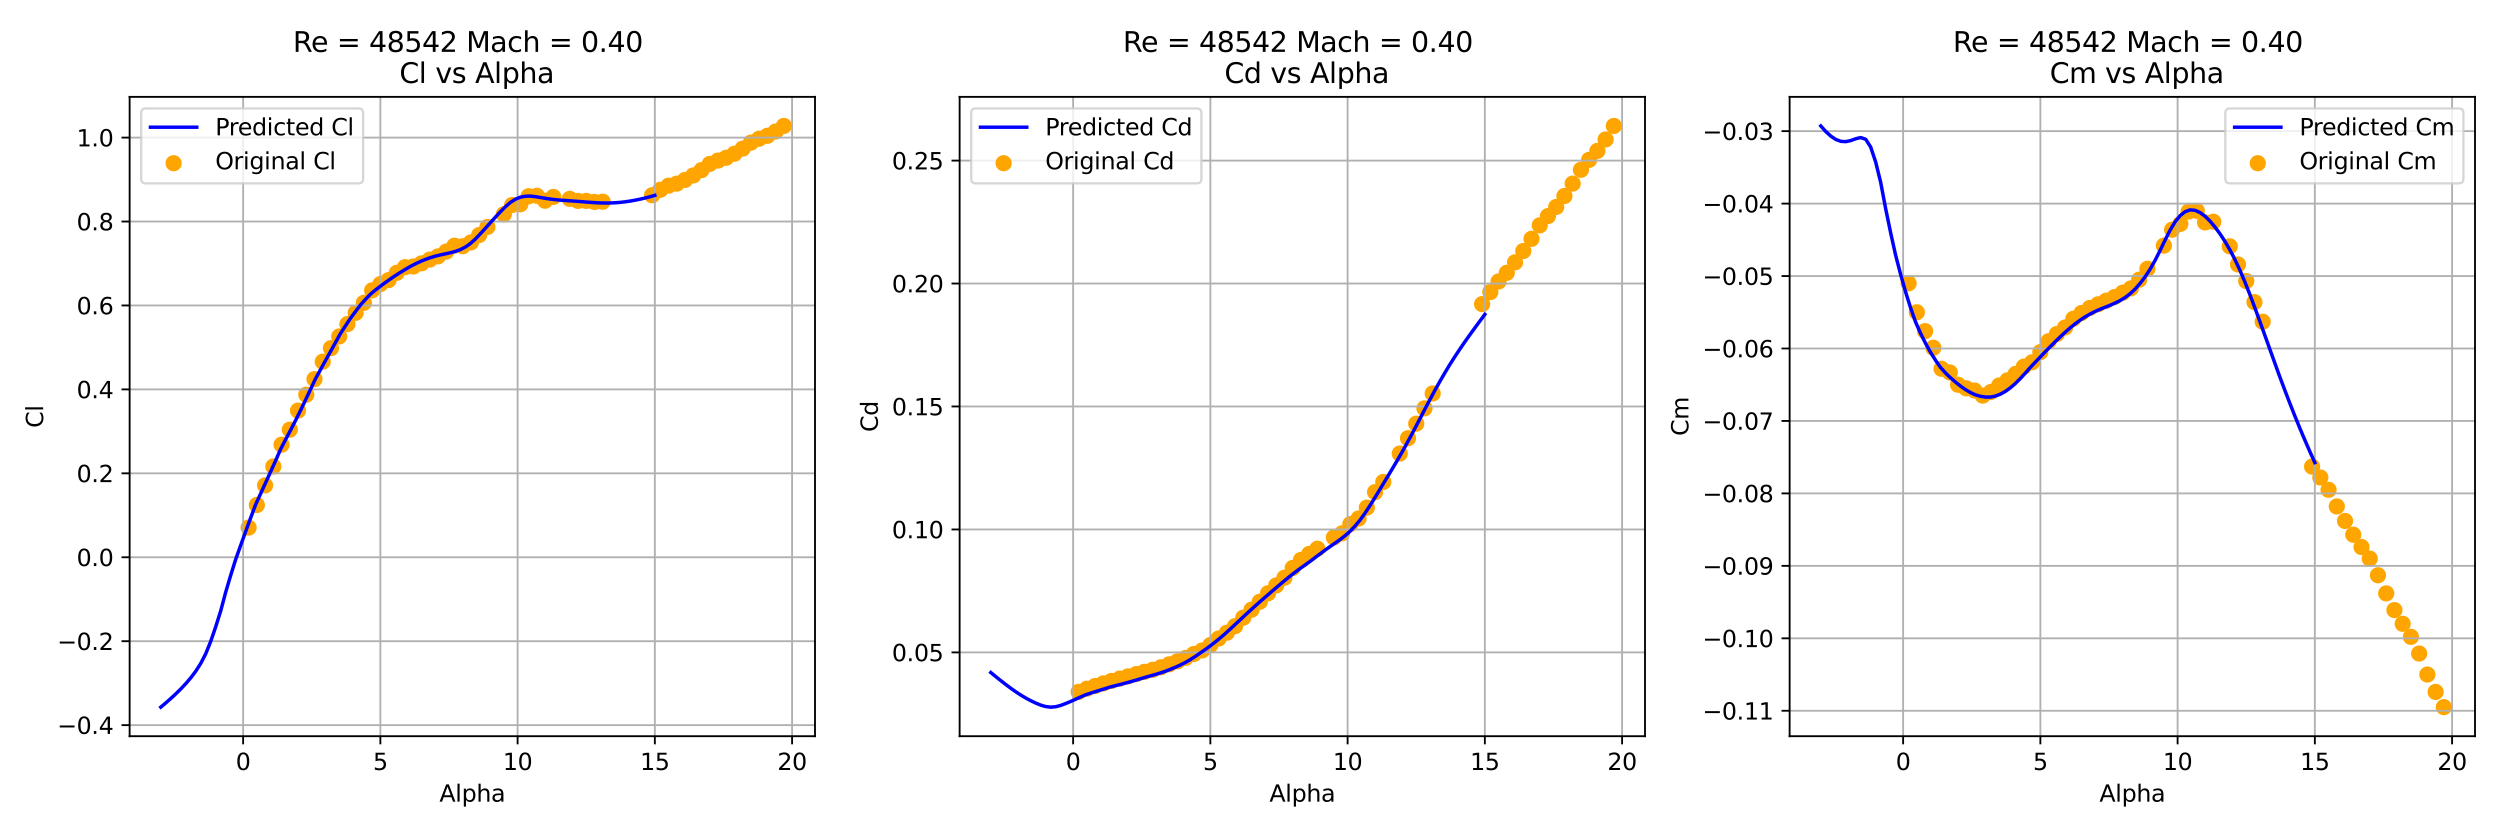 <?xml version="1.0" encoding="utf-8" standalone="no"?>
<!DOCTYPE svg PUBLIC "-//W3C//DTD SVG 1.1//EN"
  "http://www.w3.org/Graphics/SVG/1.1/DTD/svg11.dtd">
<svg xmlns:xlink="http://www.w3.org/1999/xlink" width="1080pt" height="360pt" viewBox="0 0 1080 360" xmlns="http://www.w3.org/2000/svg" version="1.1">
 <defs>
  <style type="text/css">*{stroke-linejoin: round; stroke-linecap: butt}</style>
 </defs>
 <g id="figure_1">
  <g id="patch_1">
   <path d="M 0 360 
L 1080 360 
L 1080 0 
L 0 0 
z
" style="fill: #ffffff"/>
  </g>
  <g id="axes_1">
   <g id="patch_2">
    <path d="M 56 318.04 
L 352.08 318.04 
L 352.08 41.856 
L 56 41.856 
z
" style="fill: #ffffff"/>
   </g>
   <g id="PathCollection_1">
    <defs>
     <path id="ma080c41c73" d="M 0 3 
C 0.796 3 1.559 2.684 2.121 2.121 
C 2.684 1.559 3 0.796 3 0 
C 3 -0.796 2.684 -1.559 2.121 -2.121 
C 1.559 -2.684 0.796 -3 0 -3 
C -0.796 -3 -1.559 -2.684 -2.121 -2.121 
C -2.684 -1.559 -3 -0.796 -3 0 
C -3 0.796 -2.684 1.559 -2.121 2.121 
C -1.559 2.684 -0.796 3 0 3 
z
" style="stroke: #ffa500"/>
    </defs>
    <g clip-path="url(#pcf4264e25b)">
     <use xlink:href="#ma080c41c73" x="107.402" y="227.919" style="fill: #ffa500; stroke: #ffa500"/>
     <use xlink:href="#ma080c41c73" x="110.959" y="218.165" style="fill: #ffa500; stroke: #ffa500"/>
     <use xlink:href="#ma080c41c73" x="114.516" y="209.699" style="fill: #ffa500; stroke: #ffa500"/>
     <use xlink:href="#ma080c41c73" x="118.074" y="201.523" style="fill: #ffa500; stroke: #ffa500"/>
     <use xlink:href="#ma080c41c73" x="121.631" y="192.115" style="fill: #ffa500; stroke: #ffa500"/>
     <use xlink:href="#ma080c41c73" x="125.188" y="185.606" style="fill: #ffa500; stroke: #ffa500"/>
     <use xlink:href="#ma080c41c73" x="128.745" y="177.376" style="fill: #ffa500; stroke: #ffa500"/>
     <use xlink:href="#ma080c41c73" x="132.303" y="170.523" style="fill: #ffa500; stroke: #ffa500"/>
     <use xlink:href="#ma080c41c73" x="135.86" y="163.798" style="fill: #ffa500; stroke: #ffa500"/>
     <use xlink:href="#ma080c41c73" x="139.417" y="156.238" style="fill: #ffa500; stroke: #ffa500"/>
     <use xlink:href="#ma080c41c73" x="142.974" y="150.401" style="fill: #ffa500; stroke: #ffa500"/>
     <use xlink:href="#ma080c41c73" x="146.531" y="145.343" style="fill: #ffa500; stroke: #ffa500"/>
     <use xlink:href="#ma080c41c73" x="150.089" y="140.013" style="fill: #ffa500; stroke: #ffa500"/>
     <use xlink:href="#ma080c41c73" x="153.646" y="135.155" style="fill: #ffa500; stroke: #ffa500"/>
     <use xlink:href="#ma080c41c73" x="157.203" y="130.804" style="fill: #ffa500; stroke: #ffa500"/>
     <use xlink:href="#ma080c41c73" x="160.76" y="125.42" style="fill: #ffa500; stroke: #ffa500"/>
     <use xlink:href="#ma080c41c73" x="164.318" y="122.718" style="fill: #ffa500; stroke: #ffa500"/>
     <use xlink:href="#ma080c41c73" x="167.875" y="120.996" style="fill: #ffa500; stroke: #ffa500"/>
     <use xlink:href="#ma080c41c73" x="171.432" y="117.842" style="fill: #ffa500; stroke: #ffa500"/>
     <use xlink:href="#ma080c41c73" x="174.989" y="115.394" style="fill: #ffa500; stroke: #ffa500"/>
     <use xlink:href="#ma080c41c73" x="178.547" y="115.122" style="fill: #ffa500; stroke: #ffa500"/>
     <use xlink:href="#ma080c41c73" x="182.104" y="113.763" style="fill: #ffa500; stroke: #ffa500"/>
     <use xlink:href="#ma080c41c73" x="185.661" y="112.131" style="fill: #ffa500; stroke: #ffa500"/>
     <use xlink:href="#ma080c41c73" x="189.218" y="110.753" style="fill: #ffa500; stroke: #ffa500"/>
     <use xlink:href="#ma080c41c73" x="192.775" y="108.669" style="fill: #ffa500; stroke: #ffa500"/>
     <use xlink:href="#ma080c41c73" x="196.333" y="106.131" style="fill: #ffa500; stroke: #ffa500"/>
     <use xlink:href="#ma080c41c73" x="199.89" y="106.366" style="fill: #ffa500; stroke: #ffa500"/>
     <use xlink:href="#ma080c41c73" x="203.447" y="104.717" style="fill: #ffa500; stroke: #ffa500"/>
     <use xlink:href="#ma080c41c73" x="207.004" y="101.526" style="fill: #ffa500; stroke: #ffa500"/>
     <use xlink:href="#ma080c41c73" x="210.562" y="98.045" style="fill: #ffa500; stroke: #ffa500"/>
     <use xlink:href="#ma080c41c73" x="217.676" y="92.552" style="fill: #ffa500; stroke: #ffa500"/>
     <use xlink:href="#ma080c41c73" x="221.233" y="88.564" style="fill: #ffa500; stroke: #ffa500"/>
     <use xlink:href="#ma080c41c73" x="224.791" y="88.238" style="fill: #ffa500; stroke: #ffa500"/>
     <use xlink:href="#ma080c41c73" x="228.348" y="84.793" style="fill: #ffa500; stroke: #ffa500"/>
     <use xlink:href="#ma080c41c73" x="231.905" y="84.576" style="fill: #ffa500; stroke: #ffa500"/>
     <use xlink:href="#ma080c41c73" x="235.462" y="86.715" style="fill: #ffa500; stroke: #ffa500"/>
     <use xlink:href="#ma080c41c73" x="239.019" y="85.083" style="fill: #ffa500; stroke: #ffa500"/>
     <use xlink:href="#ma080c41c73" x="246.134" y="85.917" style="fill: #ffa500; stroke: #ffa500"/>
     <use xlink:href="#ma080c41c73" x="249.691" y="86.787" style="fill: #ffa500; stroke: #ffa500"/>
     <use xlink:href="#ma080c41c73" x="253.248" y="86.787" style="fill: #ffa500; stroke: #ffa500"/>
     <use xlink:href="#ma080c41c73" x="256.806" y="87.241" style="fill: #ffa500; stroke: #ffa500"/>
     <use xlink:href="#ma080c41c73" x="260.363" y="87.132" style="fill: #ffa500; stroke: #ffa500"/>
     <use xlink:href="#ma080c41c73" x="281.706" y="84.34" style="fill: #ffa500; stroke: #ffa500"/>
     <use xlink:href="#ma080c41c73" x="285.263" y="81.983" style="fill: #ffa500; stroke: #ffa500"/>
     <use xlink:href="#ma080c41c73" x="288.821" y="80.207" style="fill: #ffa500; stroke: #ffa500"/>
     <use xlink:href="#ma080c41c73" x="292.378" y="79.337" style="fill: #ffa500; stroke: #ffa500"/>
     <use xlink:href="#ma080c41c73" x="295.935" y="77.741" style="fill: #ffa500; stroke: #ffa500"/>
     <use xlink:href="#ma080c41c73" x="299.492" y="75.783" style="fill: #ffa500; stroke: #ffa500"/>
     <use xlink:href="#ma080c41c73" x="303.05" y="73.499" style="fill: #ffa500; stroke: #ffa500"/>
     <use xlink:href="#ma080c41c73" x="306.607" y="70.816" style="fill: #ffa500; stroke: #ffa500"/>
     <use xlink:href="#ma080c41c73" x="310.164" y="69.384" style="fill: #ffa500; stroke: #ffa500"/>
     <use xlink:href="#ma080c41c73" x="313.721" y="68.151" style="fill: #ffa500; stroke: #ffa500"/>
     <use xlink:href="#ma080c41c73" x="317.278" y="66.411" style="fill: #ffa500; stroke: #ffa500"/>
     <use xlink:href="#ma080c41c73" x="320.836" y="64.199" style="fill: #ffa500; stroke: #ffa500"/>
     <use xlink:href="#ma080c41c73" x="324.393" y="61.607" style="fill: #ffa500; stroke: #ffa500"/>
     <use xlink:href="#ma080c41c73" x="327.95" y="59.921" style="fill: #ffa500; stroke: #ffa500"/>
     <use xlink:href="#ma080c41c73" x="331.507" y="58.652" style="fill: #ffa500; stroke: #ffa500"/>
     <use xlink:href="#ma080c41c73" x="335.065" y="56.821" style="fill: #ffa500; stroke: #ffa500"/>
     <use xlink:href="#ma080c41c73" x="338.622" y="54.41" style="fill: #ffa500; stroke: #ffa500"/>
    </g>
   </g>
   <g id="matplotlib.axis_1">
    <g id="xtick_1">
     <g id="line2d_1">
      <path d="M 105.03 318.04 
L 105.03 41.856 
" clip-path="url(#pcf4264e25b)" style="fill: none; stroke: #b0b0b0; stroke-width: 0.8; stroke-linecap: square"/>
     </g>
     <g id="line2d_2">
      <defs>
       <path id="me313ba943e" d="M 0 0 
L 0 3.5 
" style="stroke: #000000; stroke-width: 0.8"/>
      </defs>
      <g>
       <use xlink:href="#me313ba943e" x="105.03" y="318.04" style="stroke: #000000; stroke-width: 0.8"/>
      </g>
     </g>
     <g id="text_1">
      <!-- 0 -->
      <g transform="translate(101.849 332.638) scale(0.1 -0.1)">
       <defs>
        <path id="DejaVuSans-30" d="M 2034 4250 
Q 1547 4250 1301 3770 
Q 1056 3291 1056 2328 
Q 1056 1369 1301 889 
Q 1547 409 2034 409 
Q 2525 409 2770 889 
Q 3016 1369 3016 2328 
Q 3016 3291 2770 3770 
Q 2525 4250 2034 4250 
z
M 2034 4750 
Q 2819 4750 3233 4129 
Q 3647 3509 3647 2328 
Q 3647 1150 3233 529 
Q 2819 -91 2034 -91 
Q 1250 -91 836 529 
Q 422 1150 422 2328 
Q 422 3509 836 4129 
Q 1250 4750 2034 4750 
z
" transform="scale(0.016)"/>
       </defs>
       <use xlink:href="#DejaVuSans-30"/>
      </g>
     </g>
    </g>
    <g id="xtick_2">
     <g id="line2d_3">
      <path d="M 164.318 318.04 
L 164.318 41.856 
" clip-path="url(#pcf4264e25b)" style="fill: none; stroke: #b0b0b0; stroke-width: 0.8; stroke-linecap: square"/>
     </g>
     <g id="line2d_4">
      <g>
       <use xlink:href="#me313ba943e" x="164.318" y="318.04" style="stroke: #000000; stroke-width: 0.8"/>
      </g>
     </g>
     <g id="text_2">
      <!-- 5 -->
      <g transform="translate(161.136 332.638) scale(0.1 -0.1)">
       <defs>
        <path id="DejaVuSans-35" d="M 691 4666 
L 3169 4666 
L 3169 4134 
L 1269 4134 
L 1269 2991 
Q 1406 3038 1543 3061 
Q 1681 3084 1819 3084 
Q 2600 3084 3056 2656 
Q 3513 2228 3513 1497 
Q 3513 744 3044 326 
Q 2575 -91 1722 -91 
Q 1428 -91 1123 -41 
Q 819 9 494 109 
L 494 744 
Q 775 591 1075 516 
Q 1375 441 1709 441 
Q 2250 441 2565 725 
Q 2881 1009 2881 1497 
Q 2881 1984 2565 2268 
Q 2250 2553 1709 2553 
Q 1456 2553 1204 2497 
Q 953 2441 691 2322 
L 691 4666 
z
" transform="scale(0.016)"/>
       </defs>
       <use xlink:href="#DejaVuSans-35"/>
      </g>
     </g>
    </g>
    <g id="xtick_3">
     <g id="line2d_5">
      <path d="M 223.605 318.04 
L 223.605 41.856 
" clip-path="url(#pcf4264e25b)" style="fill: none; stroke: #b0b0b0; stroke-width: 0.8; stroke-linecap: square"/>
     </g>
     <g id="line2d_6">
      <g>
       <use xlink:href="#me313ba943e" x="223.605" y="318.04" style="stroke: #000000; stroke-width: 0.8"/>
      </g>
     </g>
     <g id="text_3">
      <!-- 10 -->
      <g transform="translate(217.242 332.638) scale(0.1 -0.1)">
       <defs>
        <path id="DejaVuSans-31" d="M 794 531 
L 1825 531 
L 1825 4091 
L 703 3866 
L 703 4441 
L 1819 4666 
L 2450 4666 
L 2450 531 
L 3481 531 
L 3481 0 
L 794 0 
L 794 531 
z
" transform="scale(0.016)"/>
       </defs>
       <use xlink:href="#DejaVuSans-31"/>
       <use xlink:href="#DejaVuSans-30" x="63.623"/>
      </g>
     </g>
    </g>
    <g id="xtick_4">
     <g id="line2d_7">
      <path d="M 282.892 318.04 
L 282.892 41.856 
" clip-path="url(#pcf4264e25b)" style="fill: none; stroke: #b0b0b0; stroke-width: 0.8; stroke-linecap: square"/>
     </g>
     <g id="line2d_8">
      <g>
       <use xlink:href="#me313ba943e" x="282.892" y="318.04" style="stroke: #000000; stroke-width: 0.8"/>
      </g>
     </g>
     <g id="text_4">
      <!-- 15 -->
      <g transform="translate(276.529 332.638) scale(0.1 -0.1)">
       <use xlink:href="#DejaVuSans-31"/>
       <use xlink:href="#DejaVuSans-35" x="63.623"/>
      </g>
     </g>
    </g>
    <g id="xtick_5">
     <g id="line2d_9">
      <path d="M 342.179 318.04 
L 342.179 41.856 
" clip-path="url(#pcf4264e25b)" style="fill: none; stroke: #b0b0b0; stroke-width: 0.8; stroke-linecap: square"/>
     </g>
     <g id="line2d_10">
      <g>
       <use xlink:href="#me313ba943e" x="342.179" y="318.04" style="stroke: #000000; stroke-width: 0.8"/>
      </g>
     </g>
     <g id="text_5">
      <!-- 20 -->
      <g transform="translate(335.817 332.638) scale(0.1 -0.1)">
       <defs>
        <path id="DejaVuSans-32" d="M 1228 531 
L 3431 531 
L 3431 0 
L 469 0 
L 469 531 
Q 828 903 1448 1529 
Q 2069 2156 2228 2338 
Q 2531 2678 2651 2914 
Q 2772 3150 2772 3378 
Q 2772 3750 2511 3984 
Q 2250 4219 1831 4219 
Q 1534 4219 1204 4116 
Q 875 4013 500 3803 
L 500 4441 
Q 881 4594 1212 4672 
Q 1544 4750 1819 4750 
Q 2544 4750 2975 4387 
Q 3406 4025 3406 3419 
Q 3406 3131 3298 2873 
Q 3191 2616 2906 2266 
Q 2828 2175 2409 1742 
Q 1991 1309 1228 531 
z
" transform="scale(0.016)"/>
       </defs>
       <use xlink:href="#DejaVuSans-32"/>
       <use xlink:href="#DejaVuSans-30" x="63.623"/>
      </g>
     </g>
    </g>
    <g id="text_6">
     <!-- Alpha -->
     <g transform="translate(189.824 346.317) scale(0.1 -0.1)">
      <defs>
       <path id="DejaVuSans-41" d="M 2188 4044 
L 1331 1722 
L 3047 1722 
L 2188 4044 
z
M 1831 4666 
L 2547 4666 
L 4325 0 
L 3669 0 
L 3244 1197 
L 1141 1197 
L 716 0 
L 50 0 
L 1831 4666 
z
" transform="scale(0.016)"/>
       <path id="DejaVuSans-6c" d="M 603 4863 
L 1178 4863 
L 1178 0 
L 603 0 
L 603 4863 
z
" transform="scale(0.016)"/>
       <path id="DejaVuSans-70" d="M 1159 525 
L 1159 -1331 
L 581 -1331 
L 581 3500 
L 1159 3500 
L 1159 2969 
Q 1341 3281 1617 3432 
Q 1894 3584 2278 3584 
Q 2916 3584 3314 3078 
Q 3713 2572 3713 1747 
Q 3713 922 3314 415 
Q 2916 -91 2278 -91 
Q 1894 -91 1617 61 
Q 1341 213 1159 525 
z
M 3116 1747 
Q 3116 2381 2855 2742 
Q 2594 3103 2138 3103 
Q 1681 3103 1420 2742 
Q 1159 2381 1159 1747 
Q 1159 1113 1420 752 
Q 1681 391 2138 391 
Q 2594 391 2855 752 
Q 3116 1113 3116 1747 
z
" transform="scale(0.016)"/>
       <path id="DejaVuSans-68" d="M 3513 2113 
L 3513 0 
L 2938 0 
L 2938 2094 
Q 2938 2591 2744 2837 
Q 2550 3084 2163 3084 
Q 1697 3084 1428 2787 
Q 1159 2491 1159 1978 
L 1159 0 
L 581 0 
L 581 4863 
L 1159 4863 
L 1159 2956 
Q 1366 3272 1645 3428 
Q 1925 3584 2291 3584 
Q 2894 3584 3203 3211 
Q 3513 2838 3513 2113 
z
" transform="scale(0.016)"/>
       <path id="DejaVuSans-61" d="M 2194 1759 
Q 1497 1759 1228 1600 
Q 959 1441 959 1056 
Q 959 750 1161 570 
Q 1363 391 1709 391 
Q 2188 391 2477 730 
Q 2766 1069 2766 1631 
L 2766 1759 
L 2194 1759 
z
M 3341 1997 
L 3341 0 
L 2766 0 
L 2766 531 
Q 2569 213 2275 61 
Q 1981 -91 1556 -91 
Q 1019 -91 701 211 
Q 384 513 384 1019 
Q 384 1609 779 1909 
Q 1175 2209 1959 2209 
L 2766 2209 
L 2766 2266 
Q 2766 2663 2505 2880 
Q 2244 3097 1772 3097 
Q 1472 3097 1187 3025 
Q 903 2953 641 2809 
L 641 3341 
Q 956 3463 1253 3523 
Q 1550 3584 1831 3584 
Q 2591 3584 2966 3190 
Q 3341 2797 3341 1997 
z
" transform="scale(0.016)"/>
      </defs>
      <use xlink:href="#DejaVuSans-41"/>
      <use xlink:href="#DejaVuSans-6c" x="68.408"/>
      <use xlink:href="#DejaVuSans-70" x="96.191"/>
      <use xlink:href="#DejaVuSans-68" x="159.668"/>
      <use xlink:href="#DejaVuSans-61" x="223.047"/>
     </g>
    </g>
   </g>
   <g id="matplotlib.axis_2">
    <g id="ytick_1">
     <g id="line2d_11">
      <path d="M 56 313.25 
L 352.08 313.25 
" clip-path="url(#pcf4264e25b)" style="fill: none; stroke: #b0b0b0; stroke-width: 0.8; stroke-linecap: square"/>
     </g>
     <g id="line2d_12">
      <defs>
       <path id="m07fbbb06d2" d="M 0 0 
L -3.5 0 
" style="stroke: #000000; stroke-width: 0.8"/>
      </defs>
      <g>
       <use xlink:href="#m07fbbb06d2" x="56" y="313.25" style="stroke: #000000; stroke-width: 0.8"/>
      </g>
     </g>
     <g id="text_7">
      <!-- −0.4 -->
      <g transform="translate(24.717 317.049) scale(0.1 -0.1)">
       <defs>
        <path id="DejaVuSans-2212" d="M 678 2272 
L 4684 2272 
L 4684 1741 
L 678 1741 
L 678 2272 
z
" transform="scale(0.016)"/>
        <path id="DejaVuSans-2e" d="M 684 794 
L 1344 794 
L 1344 0 
L 684 0 
L 684 794 
z
" transform="scale(0.016)"/>
        <path id="DejaVuSans-34" d="M 2419 4116 
L 825 1625 
L 2419 1625 
L 2419 4116 
z
M 2253 4666 
L 3047 4666 
L 3047 1625 
L 3713 1625 
L 3713 1100 
L 3047 1100 
L 3047 0 
L 2419 0 
L 2419 1100 
L 313 1100 
L 313 1709 
L 2253 4666 
z
" transform="scale(0.016)"/>
       </defs>
       <use xlink:href="#DejaVuSans-2212"/>
       <use xlink:href="#DejaVuSans-30" x="83.789"/>
       <use xlink:href="#DejaVuSans-2e" x="147.412"/>
       <use xlink:href="#DejaVuSans-34" x="179.199"/>
      </g>
     </g>
    </g>
    <g id="ytick_2">
     <g id="line2d_13">
      <path d="M 56 276.993 
L 352.08 276.993 
" clip-path="url(#pcf4264e25b)" style="fill: none; stroke: #b0b0b0; stroke-width: 0.8; stroke-linecap: square"/>
     </g>
     <g id="line2d_14">
      <g>
       <use xlink:href="#m07fbbb06d2" x="56" y="276.993" style="stroke: #000000; stroke-width: 0.8"/>
      </g>
     </g>
     <g id="text_8">
      <!-- −0.2 -->
      <g transform="translate(24.717 280.792) scale(0.1 -0.1)">
       <use xlink:href="#DejaVuSans-2212"/>
       <use xlink:href="#DejaVuSans-30" x="83.789"/>
       <use xlink:href="#DejaVuSans-2e" x="147.412"/>
       <use xlink:href="#DejaVuSans-32" x="179.199"/>
      </g>
     </g>
    </g>
    <g id="ytick_3">
     <g id="line2d_15">
      <path d="M 56 240.735 
L 352.08 240.735 
" clip-path="url(#pcf4264e25b)" style="fill: none; stroke: #b0b0b0; stroke-width: 0.8; stroke-linecap: square"/>
     </g>
     <g id="line2d_16">
      <g>
       <use xlink:href="#m07fbbb06d2" x="56" y="240.735" style="stroke: #000000; stroke-width: 0.8"/>
      </g>
     </g>
     <g id="text_9">
      <!-- 0.0 -->
      <g transform="translate(33.097 244.535) scale(0.1 -0.1)">
       <use xlink:href="#DejaVuSans-30"/>
       <use xlink:href="#DejaVuSans-2e" x="63.623"/>
       <use xlink:href="#DejaVuSans-30" x="95.41"/>
      </g>
     </g>
    </g>
    <g id="ytick_4">
     <g id="line2d_17">
      <path d="M 56 204.478 
L 352.08 204.478 
" clip-path="url(#pcf4264e25b)" style="fill: none; stroke: #b0b0b0; stroke-width: 0.8; stroke-linecap: square"/>
     </g>
     <g id="line2d_18">
      <g>
       <use xlink:href="#m07fbbb06d2" x="56" y="204.478" style="stroke: #000000; stroke-width: 0.8"/>
      </g>
     </g>
     <g id="text_10">
      <!-- 0.2 -->
      <g transform="translate(33.097 208.278) scale(0.1 -0.1)">
       <use xlink:href="#DejaVuSans-30"/>
       <use xlink:href="#DejaVuSans-2e" x="63.623"/>
       <use xlink:href="#DejaVuSans-32" x="95.41"/>
      </g>
     </g>
    </g>
    <g id="ytick_5">
     <g id="line2d_19">
      <path d="M 56 168.221 
L 352.08 168.221 
" clip-path="url(#pcf4264e25b)" style="fill: none; stroke: #b0b0b0; stroke-width: 0.8; stroke-linecap: square"/>
     </g>
     <g id="line2d_20">
      <g>
       <use xlink:href="#m07fbbb06d2" x="56" y="168.221" style="stroke: #000000; stroke-width: 0.8"/>
      </g>
     </g>
     <g id="text_11">
      <!-- 0.4 -->
      <g transform="translate(33.097 172.02) scale(0.1 -0.1)">
       <use xlink:href="#DejaVuSans-30"/>
       <use xlink:href="#DejaVuSans-2e" x="63.623"/>
       <use xlink:href="#DejaVuSans-34" x="95.41"/>
      </g>
     </g>
    </g>
    <g id="ytick_6">
     <g id="line2d_21">
      <path d="M 56 131.964 
L 352.08 131.964 
" clip-path="url(#pcf4264e25b)" style="fill: none; stroke: #b0b0b0; stroke-width: 0.8; stroke-linecap: square"/>
     </g>
     <g id="line2d_22">
      <g>
       <use xlink:href="#m07fbbb06d2" x="56" y="131.964" style="stroke: #000000; stroke-width: 0.8"/>
      </g>
     </g>
     <g id="text_12">
      <!-- 0.6 -->
      <g transform="translate(33.097 135.763) scale(0.1 -0.1)">
       <defs>
        <path id="DejaVuSans-36" d="M 2113 2584 
Q 1688 2584 1439 2293 
Q 1191 2003 1191 1497 
Q 1191 994 1439 701 
Q 1688 409 2113 409 
Q 2538 409 2786 701 
Q 3034 994 3034 1497 
Q 3034 2003 2786 2293 
Q 2538 2584 2113 2584 
z
M 3366 4563 
L 3366 3988 
Q 3128 4100 2886 4159 
Q 2644 4219 2406 4219 
Q 1781 4219 1451 3797 
Q 1122 3375 1075 2522 
Q 1259 2794 1537 2939 
Q 1816 3084 2150 3084 
Q 2853 3084 3261 2657 
Q 3669 2231 3669 1497 
Q 3669 778 3244 343 
Q 2819 -91 2113 -91 
Q 1303 -91 875 529 
Q 447 1150 447 2328 
Q 447 3434 972 4092 
Q 1497 4750 2381 4750 
Q 2619 4750 2861 4703 
Q 3103 4656 3366 4563 
z
" transform="scale(0.016)"/>
       </defs>
       <use xlink:href="#DejaVuSans-30"/>
       <use xlink:href="#DejaVuSans-2e" x="63.623"/>
       <use xlink:href="#DejaVuSans-36" x="95.41"/>
      </g>
     </g>
    </g>
    <g id="ytick_7">
     <g id="line2d_23">
      <path d="M 56 95.707 
L 352.08 95.707 
" clip-path="url(#pcf4264e25b)" style="fill: none; stroke: #b0b0b0; stroke-width: 0.8; stroke-linecap: square"/>
     </g>
     <g id="line2d_24">
      <g>
       <use xlink:href="#m07fbbb06d2" x="56" y="95.707" style="stroke: #000000; stroke-width: 0.8"/>
      </g>
     </g>
     <g id="text_13">
      <!-- 0.8 -->
      <g transform="translate(33.097 99.506) scale(0.1 -0.1)">
       <defs>
        <path id="DejaVuSans-38" d="M 2034 2216 
Q 1584 2216 1326 1975 
Q 1069 1734 1069 1313 
Q 1069 891 1326 650 
Q 1584 409 2034 409 
Q 2484 409 2743 651 
Q 3003 894 3003 1313 
Q 3003 1734 2745 1975 
Q 2488 2216 2034 2216 
z
M 1403 2484 
Q 997 2584 770 2862 
Q 544 3141 544 3541 
Q 544 4100 942 4425 
Q 1341 4750 2034 4750 
Q 2731 4750 3128 4425 
Q 3525 4100 3525 3541 
Q 3525 3141 3298 2862 
Q 3072 2584 2669 2484 
Q 3125 2378 3379 2068 
Q 3634 1759 3634 1313 
Q 3634 634 3220 271 
Q 2806 -91 2034 -91 
Q 1263 -91 848 271 
Q 434 634 434 1313 
Q 434 1759 690 2068 
Q 947 2378 1403 2484 
z
M 1172 3481 
Q 1172 3119 1398 2916 
Q 1625 2713 2034 2713 
Q 2441 2713 2670 2916 
Q 2900 3119 2900 3481 
Q 2900 3844 2670 4047 
Q 2441 4250 2034 4250 
Q 1625 4250 1398 4047 
Q 1172 3844 1172 3481 
z
" transform="scale(0.016)"/>
       </defs>
       <use xlink:href="#DejaVuSans-30"/>
       <use xlink:href="#DejaVuSans-2e" x="63.623"/>
       <use xlink:href="#DejaVuSans-38" x="95.41"/>
      </g>
     </g>
    </g>
    <g id="ytick_8">
     <g id="line2d_25">
      <path d="M 56 59.45 
L 352.08 59.45 
" clip-path="url(#pcf4264e25b)" style="fill: none; stroke: #b0b0b0; stroke-width: 0.8; stroke-linecap: square"/>
     </g>
     <g id="line2d_26">
      <g>
       <use xlink:href="#m07fbbb06d2" x="56" y="59.45" style="stroke: #000000; stroke-width: 0.8"/>
      </g>
     </g>
     <g id="text_14">
      <!-- 1.0 -->
      <g transform="translate(33.097 63.249) scale(0.1 -0.1)">
       <use xlink:href="#DejaVuSans-31"/>
       <use xlink:href="#DejaVuSans-2e" x="63.623"/>
       <use xlink:href="#DejaVuSans-30" x="95.41"/>
      </g>
     </g>
    </g>
    <g id="text_15">
     <!-- Cl -->
     <g transform="translate(18.637 184.828) rotate(-90) scale(0.1 -0.1)">
      <defs>
       <path id="DejaVuSans-43" d="M 4122 4306 
L 4122 3641 
Q 3803 3938 3442 4084 
Q 3081 4231 2675 4231 
Q 1875 4231 1450 3742 
Q 1025 3253 1025 2328 
Q 1025 1406 1450 917 
Q 1875 428 2675 428 
Q 3081 428 3442 575 
Q 3803 722 4122 1019 
L 4122 359 
Q 3791 134 3420 21 
Q 3050 -91 2638 -91 
Q 1578 -91 968 557 
Q 359 1206 359 2328 
Q 359 3453 968 4101 
Q 1578 4750 2638 4750 
Q 3056 4750 3426 4639 
Q 3797 4528 4122 4306 
z
" transform="scale(0.016)"/>
      </defs>
      <use xlink:href="#DejaVuSans-43"/>
      <use xlink:href="#DejaVuSans-6c" x="69.824"/>
     </g>
    </g>
   </g>
   <g id="line2d_27">
    <path d="M 69.458 305.486 
L 71.614 303.665 
L 73.77 301.759 
L 75.926 299.765 
L 78.082 297.638 
L 80.238 295.352 
L 82.394 292.835 
L 84.549 289.981 
L 86.705 286.617 
L 88.861 282.455 
L 91.017 277.12 
L 93.173 270.81 
L 95.329 263.962 
L 97.485 255.864 
L 99.641 248.589 
L 101.797 241.701 
L 103.953 235.639 
L 106.108 229.638 
L 108.264 223.772 
L 110.42 218.013 
L 112.576 213.274 
L 114.732 208.565 
L 116.888 203.838 
L 119.044 199.046 
L 121.2 194.102 
L 123.356 189.912 
L 125.511 185.847 
L 127.667 181.646 
L 129.823 177.297 
L 131.979 172.808 
L 134.135 168.211 
L 136.291 163.641 
L 138.447 159.704 
L 140.603 155.773 
L 142.759 151.897 
L 144.915 147.996 
L 147.07 144.092 
L 149.226 140.791 
L 151.382 137.512 
L 153.538 134.638 
L 155.694 131.772 
L 157.85 129.371 
L 160.006 127.103 
L 162.162 125.306 
L 164.318 123.652 
L 166.474 122.053 
L 168.629 120.519 
L 170.785 119.058 
L 172.941 117.699 
L 175.097 116.368 
L 177.253 115.132 
L 179.409 114 
L 181.565 112.979 
L 183.721 112.087 
L 185.877 111.32 
L 188.032 110.662 
L 190.188 110.136 
L 192.344 109.669 
L 194.5 109.188 
L 196.656 108.615 
L 198.812 107.85 
L 200.968 106.762 
L 203.124 105.267 
L 205.28 103.342 
L 207.436 101.073 
L 209.591 98.725 
L 211.747 96.318 
L 213.903 93.928 
L 216.059 91.599 
L 218.215 89.421 
L 220.371 87.547 
L 222.527 86.126 
L 224.683 85.214 
L 226.839 84.782 
L 228.994 84.709 
L 231.15 84.937 
L 233.306 85.296 
L 235.462 85.658 
L 237.618 85.977 
L 239.774 86.237 
L 241.93 86.442 
L 244.086 86.605 
L 246.242 86.751 
L 248.398 86.901 
L 250.553 87.066 
L 252.709 87.241 
L 254.865 87.409 
L 257.021 87.551 
L 259.177 87.652 
L 261.333 87.699 
L 263.489 87.683 
L 265.645 87.597 
L 267.801 87.438 
L 269.957 87.196 
L 272.112 86.881 
L 274.268 86.502 
L 276.424 86.062 
L 278.58 85.563 
L 280.736 85.007 
L 282.892 84.398 
" clip-path="url(#pcf4264e25b)" style="fill: none; stroke: #0000ff; stroke-width: 1.5; stroke-linecap: square"/>
   </g>
   <g id="patch_3">
    <path d="M 56 318.04 
L 56 41.856 
" style="fill: none; stroke: #000000; stroke-width: 0.8; stroke-linejoin: miter; stroke-linecap: square"/>
   </g>
   <g id="patch_4">
    <path d="M 352.08 318.04 
L 352.08 41.856 
" style="fill: none; stroke: #000000; stroke-width: 0.8; stroke-linejoin: miter; stroke-linecap: square"/>
   </g>
   <g id="patch_5">
    <path d="M 56 318.04 
L 352.08 318.04 
" style="fill: none; stroke: #000000; stroke-width: 0.8; stroke-linejoin: miter; stroke-linecap: square"/>
   </g>
   <g id="patch_6">
    <path d="M 56 41.856 
L 352.08 41.856 
" style="fill: none; stroke: #000000; stroke-width: 0.8; stroke-linejoin: miter; stroke-linecap: square"/>
   </g>
   <g id="text_16">
    <!-- Re = 48542 Mach = 0.40  -->
    <g transform="translate(126.55 22.419) scale(0.12 -0.12)">
     <defs>
      <path id="DejaVuSans-52" d="M 2841 2188 
Q 3044 2119 3236 1894 
Q 3428 1669 3622 1275 
L 4263 0 
L 3584 0 
L 2988 1197 
Q 2756 1666 2539 1819 
Q 2322 1972 1947 1972 
L 1259 1972 
L 1259 0 
L 628 0 
L 628 4666 
L 2053 4666 
Q 2853 4666 3247 4331 
Q 3641 3997 3641 3322 
Q 3641 2881 3436 2590 
Q 3231 2300 2841 2188 
z
M 1259 4147 
L 1259 2491 
L 2053 2491 
Q 2509 2491 2742 2702 
Q 2975 2913 2975 3322 
Q 2975 3731 2742 3939 
Q 2509 4147 2053 4147 
L 1259 4147 
z
" transform="scale(0.016)"/>
      <path id="DejaVuSans-65" d="M 3597 1894 
L 3597 1613 
L 953 1613 
Q 991 1019 1311 708 
Q 1631 397 2203 397 
Q 2534 397 2845 478 
Q 3156 559 3463 722 
L 3463 178 
Q 3153 47 2828 -22 
Q 2503 -91 2169 -91 
Q 1331 -91 842 396 
Q 353 884 353 1716 
Q 353 2575 817 3079 
Q 1281 3584 2069 3584 
Q 2775 3584 3186 3129 
Q 3597 2675 3597 1894 
z
M 3022 2063 
Q 3016 2534 2758 2815 
Q 2500 3097 2075 3097 
Q 1594 3097 1305 2825 
Q 1016 2553 972 2059 
L 3022 2063 
z
" transform="scale(0.016)"/>
      <path id="DejaVuSans-20" transform="scale(0.016)"/>
      <path id="DejaVuSans-3d" d="M 678 2906 
L 4684 2906 
L 4684 2381 
L 678 2381 
L 678 2906 
z
M 678 1631 
L 4684 1631 
L 4684 1100 
L 678 1100 
L 678 1631 
z
" transform="scale(0.016)"/>
      <path id="DejaVuSans-4d" d="M 628 4666 
L 1569 4666 
L 2759 1491 
L 3956 4666 
L 4897 4666 
L 4897 0 
L 4281 0 
L 4281 4097 
L 3078 897 
L 2444 897 
L 1241 4097 
L 1241 0 
L 628 0 
L 628 4666 
z
" transform="scale(0.016)"/>
      <path id="DejaVuSans-63" d="M 3122 3366 
L 3122 2828 
Q 2878 2963 2633 3030 
Q 2388 3097 2138 3097 
Q 1578 3097 1268 2742 
Q 959 2388 959 1747 
Q 959 1106 1268 751 
Q 1578 397 2138 397 
Q 2388 397 2633 464 
Q 2878 531 3122 666 
L 3122 134 
Q 2881 22 2623 -34 
Q 2366 -91 2075 -91 
Q 1284 -91 818 406 
Q 353 903 353 1747 
Q 353 2603 823 3093 
Q 1294 3584 2113 3584 
Q 2378 3584 2631 3529 
Q 2884 3475 3122 3366 
z
" transform="scale(0.016)"/>
     </defs>
     <use xlink:href="#DejaVuSans-52"/>
     <use xlink:href="#DejaVuSans-65" x="64.982"/>
     <use xlink:href="#DejaVuSans-20" x="126.506"/>
     <use xlink:href="#DejaVuSans-3d" x="158.293"/>
     <use xlink:href="#DejaVuSans-20" x="242.082"/>
     <use xlink:href="#DejaVuSans-34" x="273.869"/>
     <use xlink:href="#DejaVuSans-38" x="337.492"/>
     <use xlink:href="#DejaVuSans-35" x="401.115"/>
     <use xlink:href="#DejaVuSans-34" x="464.738"/>
     <use xlink:href="#DejaVuSans-32" x="528.361"/>
     <use xlink:href="#DejaVuSans-20" x="591.984"/>
     <use xlink:href="#DejaVuSans-4d" x="623.771"/>
     <use xlink:href="#DejaVuSans-61" x="710.051"/>
     <use xlink:href="#DejaVuSans-63" x="771.33"/>
     <use xlink:href="#DejaVuSans-68" x="826.311"/>
     <use xlink:href="#DejaVuSans-20" x="889.689"/>
     <use xlink:href="#DejaVuSans-3d" x="921.477"/>
     <use xlink:href="#DejaVuSans-20" x="1005.266"/>
     <use xlink:href="#DejaVuSans-30" x="1037.053"/>
     <use xlink:href="#DejaVuSans-2e" x="1100.676"/>
     <use xlink:href="#DejaVuSans-34" x="1132.463"/>
     <use xlink:href="#DejaVuSans-30" x="1196.086"/>
     <use xlink:href="#DejaVuSans-20" x="1259.709"/>
    </g>
    <!--  Cl vs Alpha -->
    <g transform="translate(168.726 35.856) scale(0.12 -0.12)">
     <defs>
      <path id="DejaVuSans-76" d="M 191 3500 
L 800 3500 
L 1894 563 
L 2988 3500 
L 3597 3500 
L 2284 0 
L 1503 0 
L 191 3500 
z
" transform="scale(0.016)"/>
      <path id="DejaVuSans-73" d="M 2834 3397 
L 2834 2853 
Q 2591 2978 2328 3040 
Q 2066 3103 1784 3103 
Q 1356 3103 1142 2972 
Q 928 2841 928 2578 
Q 928 2378 1081 2264 
Q 1234 2150 1697 2047 
L 1894 2003 
Q 2506 1872 2764 1633 
Q 3022 1394 3022 966 
Q 3022 478 2636 193 
Q 2250 -91 1575 -91 
Q 1294 -91 989 -36 
Q 684 19 347 128 
L 347 722 
Q 666 556 975 473 
Q 1284 391 1588 391 
Q 1994 391 2212 530 
Q 2431 669 2431 922 
Q 2431 1156 2273 1281 
Q 2116 1406 1581 1522 
L 1381 1569 
Q 847 1681 609 1914 
Q 372 2147 372 2553 
Q 372 3047 722 3315 
Q 1072 3584 1716 3584 
Q 2034 3584 2315 3537 
Q 2597 3491 2834 3397 
z
" transform="scale(0.016)"/>
     </defs>
     <use xlink:href="#DejaVuSans-20"/>
     <use xlink:href="#DejaVuSans-43" x="31.787"/>
     <use xlink:href="#DejaVuSans-6c" x="101.611"/>
     <use xlink:href="#DejaVuSans-20" x="129.395"/>
     <use xlink:href="#DejaVuSans-76" x="161.182"/>
     <use xlink:href="#DejaVuSans-73" x="220.361"/>
     <use xlink:href="#DejaVuSans-20" x="272.461"/>
     <use xlink:href="#DejaVuSans-41" x="304.248"/>
     <use xlink:href="#DejaVuSans-6c" x="372.656"/>
     <use xlink:href="#DejaVuSans-70" x="400.439"/>
     <use xlink:href="#DejaVuSans-68" x="463.916"/>
     <use xlink:href="#DejaVuSans-61" x="527.295"/>
    </g>
   </g>
   <g id="legend_1">
    <g id="patch_7">
     <path d="M 63 79.212 
L 154.88 79.212 
Q 156.88 79.212 156.88 77.212 
L 156.88 48.856 
Q 156.88 46.856 154.88 46.856 
L 63 46.856 
Q 61 46.856 61 48.856 
L 61 77.212 
Q 61 79.212 63 79.212 
z
" style="fill: #ffffff; opacity: 0.8; stroke: #cccccc; stroke-linejoin: miter"/>
    </g>
    <g id="line2d_28">
     <path d="M 65 54.954 
L 75 54.954 
L 85 54.954 
" style="fill: none; stroke: #0000ff; stroke-width: 1.5; stroke-linecap: square"/>
    </g>
    <g id="text_17">
     <!-- Predicted Cl -->
     <g transform="translate(93 58.454) scale(0.1 -0.1)">
      <defs>
       <path id="DejaVuSans-50" d="M 1259 4147 
L 1259 2394 
L 2053 2394 
Q 2494 2394 2734 2622 
Q 2975 2850 2975 3272 
Q 2975 3691 2734 3919 
Q 2494 4147 2053 4147 
L 1259 4147 
z
M 628 4666 
L 2053 4666 
Q 2838 4666 3239 4311 
Q 3641 3956 3641 3272 
Q 3641 2581 3239 2228 
Q 2838 1875 2053 1875 
L 1259 1875 
L 1259 0 
L 628 0 
L 628 4666 
z
" transform="scale(0.016)"/>
       <path id="DejaVuSans-72" d="M 2631 2963 
Q 2534 3019 2420 3045 
Q 2306 3072 2169 3072 
Q 1681 3072 1420 2755 
Q 1159 2438 1159 1844 
L 1159 0 
L 581 0 
L 581 3500 
L 1159 3500 
L 1159 2956 
Q 1341 3275 1631 3429 
Q 1922 3584 2338 3584 
Q 2397 3584 2469 3576 
Q 2541 3569 2628 3553 
L 2631 2963 
z
" transform="scale(0.016)"/>
       <path id="DejaVuSans-64" d="M 2906 2969 
L 2906 4863 
L 3481 4863 
L 3481 0 
L 2906 0 
L 2906 525 
Q 2725 213 2448 61 
Q 2172 -91 1784 -91 
Q 1150 -91 751 415 
Q 353 922 353 1747 
Q 353 2572 751 3078 
Q 1150 3584 1784 3584 
Q 2172 3584 2448 3432 
Q 2725 3281 2906 2969 
z
M 947 1747 
Q 947 1113 1208 752 
Q 1469 391 1925 391 
Q 2381 391 2643 752 
Q 2906 1113 2906 1747 
Q 2906 2381 2643 2742 
Q 2381 3103 1925 3103 
Q 1469 3103 1208 2742 
Q 947 2381 947 1747 
z
" transform="scale(0.016)"/>
       <path id="DejaVuSans-69" d="M 603 3500 
L 1178 3500 
L 1178 0 
L 603 0 
L 603 3500 
z
M 603 4863 
L 1178 4863 
L 1178 4134 
L 603 4134 
L 603 4863 
z
" transform="scale(0.016)"/>
       <path id="DejaVuSans-74" d="M 1172 4494 
L 1172 3500 
L 2356 3500 
L 2356 3053 
L 1172 3053 
L 1172 1153 
Q 1172 725 1289 603 
Q 1406 481 1766 481 
L 2356 481 
L 2356 0 
L 1766 0 
Q 1100 0 847 248 
Q 594 497 594 1153 
L 594 3053 
L 172 3053 
L 172 3500 
L 594 3500 
L 594 4494 
L 1172 4494 
z
" transform="scale(0.016)"/>
      </defs>
      <use xlink:href="#DejaVuSans-50"/>
      <use xlink:href="#DejaVuSans-72" x="58.553"/>
      <use xlink:href="#DejaVuSans-65" x="97.416"/>
      <use xlink:href="#DejaVuSans-64" x="158.939"/>
      <use xlink:href="#DejaVuSans-69" x="222.416"/>
      <use xlink:href="#DejaVuSans-63" x="250.199"/>
      <use xlink:href="#DejaVuSans-74" x="305.18"/>
      <use xlink:href="#DejaVuSans-65" x="344.389"/>
      <use xlink:href="#DejaVuSans-64" x="405.912"/>
      <use xlink:href="#DejaVuSans-20" x="469.389"/>
      <use xlink:href="#DejaVuSans-43" x="501.176"/>
      <use xlink:href="#DejaVuSans-6c" x="571"/>
     </g>
    </g>
    <g id="PathCollection_2">
     <g>
      <use xlink:href="#ma080c41c73" x="75" y="70.508" style="fill: #ffa500; stroke: #ffa500"/>
     </g>
    </g>
    <g id="text_18">
     <!-- Original Cl -->
     <g transform="translate(93 73.133) scale(0.1 -0.1)">
      <defs>
       <path id="DejaVuSans-4f" d="M 2522 4238 
Q 1834 4238 1429 3725 
Q 1025 3213 1025 2328 
Q 1025 1447 1429 934 
Q 1834 422 2522 422 
Q 3209 422 3611 934 
Q 4013 1447 4013 2328 
Q 4013 3213 3611 3725 
Q 3209 4238 2522 4238 
z
M 2522 4750 
Q 3503 4750 4090 4092 
Q 4678 3434 4678 2328 
Q 4678 1225 4090 567 
Q 3503 -91 2522 -91 
Q 1538 -91 948 565 
Q 359 1222 359 2328 
Q 359 3434 948 4092 
Q 1538 4750 2522 4750 
z
" transform="scale(0.016)"/>
       <path id="DejaVuSans-67" d="M 2906 1791 
Q 2906 2416 2648 2759 
Q 2391 3103 1925 3103 
Q 1463 3103 1205 2759 
Q 947 2416 947 1791 
Q 947 1169 1205 825 
Q 1463 481 1925 481 
Q 2391 481 2648 825 
Q 2906 1169 2906 1791 
z
M 3481 434 
Q 3481 -459 3084 -895 
Q 2688 -1331 1869 -1331 
Q 1566 -1331 1297 -1286 
Q 1028 -1241 775 -1147 
L 775 -588 
Q 1028 -725 1275 -790 
Q 1522 -856 1778 -856 
Q 2344 -856 2625 -561 
Q 2906 -266 2906 331 
L 2906 616 
Q 2728 306 2450 153 
Q 2172 0 1784 0 
Q 1141 0 747 490 
Q 353 981 353 1791 
Q 353 2603 747 3093 
Q 1141 3584 1784 3584 
Q 2172 3584 2450 3431 
Q 2728 3278 2906 2969 
L 2906 3500 
L 3481 3500 
L 3481 434 
z
" transform="scale(0.016)"/>
       <path id="DejaVuSans-6e" d="M 3513 2113 
L 3513 0 
L 2938 0 
L 2938 2094 
Q 2938 2591 2744 2837 
Q 2550 3084 2163 3084 
Q 1697 3084 1428 2787 
Q 1159 2491 1159 1978 
L 1159 0 
L 581 0 
L 581 3500 
L 1159 3500 
L 1159 2956 
Q 1366 3272 1645 3428 
Q 1925 3584 2291 3584 
Q 2894 3584 3203 3211 
Q 3513 2838 3513 2113 
z
" transform="scale(0.016)"/>
      </defs>
      <use xlink:href="#DejaVuSans-4f"/>
      <use xlink:href="#DejaVuSans-72" x="78.711"/>
      <use xlink:href="#DejaVuSans-69" x="119.824"/>
      <use xlink:href="#DejaVuSans-67" x="147.607"/>
      <use xlink:href="#DejaVuSans-69" x="211.084"/>
      <use xlink:href="#DejaVuSans-6e" x="238.867"/>
      <use xlink:href="#DejaVuSans-61" x="302.246"/>
      <use xlink:href="#DejaVuSans-6c" x="363.525"/>
      <use xlink:href="#DejaVuSans-20" x="391.309"/>
      <use xlink:href="#DejaVuSans-43" x="423.096"/>
      <use xlink:href="#DejaVuSans-6c" x="492.92"/>
     </g>
    </g>
   </g>
  </g>
  <g id="axes_2">
   <g id="patch_8">
    <path d="M 414.56 318.04 
L 710.64 318.04 
L 710.64 41.856 
L 414.56 41.856 
z
" style="fill: #ffffff"/>
   </g>
   <g id="PathCollection_3">
    <g clip-path="url(#p6d0c2c26e4)">
     <use xlink:href="#ma080c41c73" x="465.962" y="298.881" style="fill: #ffa500; stroke: #ffa500"/>
     <use xlink:href="#ma080c41c73" x="469.519" y="297.532" style="fill: #ffa500; stroke: #ffa500"/>
     <use xlink:href="#ma080c41c73" x="473.076" y="296.353" style="fill: #ffa500; stroke: #ffa500"/>
     <use xlink:href="#ma080c41c73" x="476.634" y="295.237" style="fill: #ffa500; stroke: #ffa500"/>
     <use xlink:href="#ma080c41c73" x="480.191" y="294.154" style="fill: #ffa500; stroke: #ffa500"/>
     <use xlink:href="#ma080c41c73" x="483.748" y="293.145" style="fill: #ffa500; stroke: #ffa500"/>
     <use xlink:href="#ma080c41c73" x="487.305" y="292.188" style="fill: #ffa500; stroke: #ffa500"/>
     <use xlink:href="#ma080c41c73" x="490.863" y="291.2" style="fill: #ffa500; stroke: #ffa500"/>
     <use xlink:href="#ma080c41c73" x="494.42" y="290.223" style="fill: #ffa500; stroke: #ffa500"/>
     <use xlink:href="#ma080c41c73" x="497.977" y="289.341" style="fill: #ffa500; stroke: #ffa500"/>
     <use xlink:href="#ma080c41c73" x="501.534" y="288.258" style="fill: #ffa500; stroke: #ffa500"/>
     <use xlink:href="#ma080c41c73" x="505.091" y="286.993" style="fill: #ffa500; stroke: #ffa500"/>
     <use xlink:href="#ma080c41c73" x="508.649" y="285.687" style="fill: #ffa500; stroke: #ffa500"/>
     <use xlink:href="#ma080c41c73" x="512.206" y="284.221" style="fill: #ffa500; stroke: #ffa500"/>
     <use xlink:href="#ma080c41c73" x="515.763" y="282.51" style="fill: #ffa500; stroke: #ffa500"/>
     <use xlink:href="#ma080c41c73" x="519.32" y="281.002" style="fill: #ffa500; stroke: #ffa500"/>
     <use xlink:href="#ma080c41c73" x="522.878" y="278.654" style="fill: #ffa500; stroke: #ffa500"/>
     <use xlink:href="#ma080c41c73" x="526.435" y="275.839" style="fill: #ffa500; stroke: #ffa500"/>
     <use xlink:href="#ma080c41c73" x="529.992" y="273.331" style="fill: #ffa500; stroke: #ffa500"/>
     <use xlink:href="#ma080c41c73" x="533.549" y="270.506" style="fill: #ffa500; stroke: #ffa500"/>
     <use xlink:href="#ma080c41c73" x="537.107" y="266.809" style="fill: #ffa500; stroke: #ffa500"/>
     <use xlink:href="#ma080c41c73" x="540.664" y="263.366" style="fill: #ffa500; stroke: #ffa500"/>
     <use xlink:href="#ma080c41c73" x="544.221" y="259.935" style="fill: #ffa500; stroke: #ffa500"/>
     <use xlink:href="#ma080c41c73" x="547.778" y="256.302" style="fill: #ffa500; stroke: #ffa500"/>
     <use xlink:href="#ma080c41c73" x="551.335" y="252.892" style="fill: #ffa500; stroke: #ffa500"/>
     <use xlink:href="#ma080c41c73" x="554.893" y="249.566" style="fill: #ffa500; stroke: #ffa500"/>
     <use xlink:href="#ma080c41c73" x="558.45" y="245.359" style="fill: #ffa500; stroke: #ffa500"/>
     <use xlink:href="#ma080c41c73" x="562.007" y="241.896" style="fill: #ffa500; stroke: #ffa500"/>
     <use xlink:href="#ma080c41c73" x="565.564" y="239.304" style="fill: #ffa500; stroke: #ffa500"/>
     <use xlink:href="#ma080c41c73" x="569.122" y="237.052" style="fill: #ffa500; stroke: #ffa500"/>
     <use xlink:href="#ma080c41c73" x="576.236" y="232.175" style="fill: #ffa500; stroke: #ffa500"/>
     <use xlink:href="#ma080c41c73" x="579.793" y="230.391" style="fill: #ffa500; stroke: #ffa500"/>
     <use xlink:href="#ma080c41c73" x="583.351" y="226.407" style="fill: #ffa500; stroke: #ffa500"/>
     <use xlink:href="#ma080c41c73" x="586.908" y="223.995" style="fill: #ffa500; stroke: #ffa500"/>
     <use xlink:href="#ma080c41c73" x="590.465" y="219.3" style="fill: #ffa500; stroke: #ffa500"/>
     <use xlink:href="#ma080c41c73" x="594.022" y="212.596" style="fill: #ffa500; stroke: #ffa500"/>
     <use xlink:href="#ma080c41c73" x="597.579" y="208.208" style="fill: #ffa500; stroke: #ffa500"/>
     <use xlink:href="#ma080c41c73" x="604.694" y="195.949" style="fill: #ffa500; stroke: #ffa500"/>
     <use xlink:href="#ma080c41c73" x="608.251" y="189.309" style="fill: #ffa500; stroke: #ffa500"/>
     <use xlink:href="#ma080c41c73" x="611.808" y="183.041" style="fill: #ffa500; stroke: #ffa500"/>
     <use xlink:href="#ma080c41c73" x="615.366" y="176.422" style="fill: #ffa500; stroke: #ffa500"/>
     <use xlink:href="#ma080c41c73" x="618.923" y="169.985" style="fill: #ffa500; stroke: #ffa500"/>
     <use xlink:href="#ma080c41c73" x="640.266" y="131.368" style="fill: #ffa500; stroke: #ffa500"/>
     <use xlink:href="#ma080c41c73" x="643.823" y="126.194" style="fill: #ffa500; stroke: #ffa500"/>
     <use xlink:href="#ma080c41c73" x="647.381" y="121.604" style="fill: #ffa500; stroke: #ffa500"/>
     <use xlink:href="#ma080c41c73" x="650.938" y="117.844" style="fill: #ffa500; stroke: #ffa500"/>
     <use xlink:href="#ma080c41c73" x="654.495" y="113.329" style="fill: #ffa500; stroke: #ffa500"/>
     <use xlink:href="#ma080c41c73" x="658.052" y="108.442" style="fill: #ffa500; stroke: #ffa500"/>
     <use xlink:href="#ma080c41c73" x="661.61" y="103.172" style="fill: #ffa500; stroke: #ffa500"/>
     <use xlink:href="#ma080c41c73" x="665.167" y="97.361" style="fill: #ffa500; stroke: #ffa500"/>
     <use xlink:href="#ma080c41c73" x="668.724" y="93.346" style="fill: #ffa500; stroke: #ffa500"/>
     <use xlink:href="#ma080c41c73" x="672.281" y="89.404" style="fill: #ffa500; stroke: #ffa500"/>
     <use xlink:href="#ma080c41c73" x="675.838" y="84.677" style="fill: #ffa500; stroke: #ffa500"/>
     <use xlink:href="#ma080c41c73" x="679.396" y="79.312" style="fill: #ffa500; stroke: #ffa500"/>
     <use xlink:href="#ma080c41c73" x="682.953" y="73.352" style="fill: #ffa500; stroke: #ffa500"/>
     <use xlink:href="#ma080c41c73" x="686.51" y="69.039" style="fill: #ffa500; stroke: #ffa500"/>
     <use xlink:href="#ma080c41c73" x="690.067" y="65.182" style="fill: #ffa500; stroke: #ffa500"/>
     <use xlink:href="#ma080c41c73" x="693.625" y="60.253" style="fill: #ffa500; stroke: #ffa500"/>
     <use xlink:href="#ma080c41c73" x="697.182" y="54.41" style="fill: #ffa500; stroke: #ffa500"/>
    </g>
   </g>
   <g id="matplotlib.axis_3">
    <g id="xtick_6">
     <g id="line2d_29">
      <path d="M 463.59 318.04 
L 463.59 41.856 
" clip-path="url(#p6d0c2c26e4)" style="fill: none; stroke: #b0b0b0; stroke-width: 0.8; stroke-linecap: square"/>
     </g>
     <g id="line2d_30">
      <g>
       <use xlink:href="#me313ba943e" x="463.59" y="318.04" style="stroke: #000000; stroke-width: 0.8"/>
      </g>
     </g>
     <g id="text_19">
      <!-- 0 -->
      <g transform="translate(460.409 332.638) scale(0.1 -0.1)">
       <use xlink:href="#DejaVuSans-30"/>
      </g>
     </g>
    </g>
    <g id="xtick_7">
     <g id="line2d_31">
      <path d="M 522.878 318.04 
L 522.878 41.856 
" clip-path="url(#p6d0c2c26e4)" style="fill: none; stroke: #b0b0b0; stroke-width: 0.8; stroke-linecap: square"/>
     </g>
     <g id="line2d_32">
      <g>
       <use xlink:href="#me313ba943e" x="522.878" y="318.04" style="stroke: #000000; stroke-width: 0.8"/>
      </g>
     </g>
     <g id="text_20">
      <!-- 5 -->
      <g transform="translate(519.696 332.638) scale(0.1 -0.1)">
       <use xlink:href="#DejaVuSans-35"/>
      </g>
     </g>
    </g>
    <g id="xtick_8">
     <g id="line2d_33">
      <path d="M 582.165 318.04 
L 582.165 41.856 
" clip-path="url(#p6d0c2c26e4)" style="fill: none; stroke: #b0b0b0; stroke-width: 0.8; stroke-linecap: square"/>
     </g>
     <g id="line2d_34">
      <g>
       <use xlink:href="#me313ba943e" x="582.165" y="318.04" style="stroke: #000000; stroke-width: 0.8"/>
      </g>
     </g>
     <g id="text_21">
      <!-- 10 -->
      <g transform="translate(575.802 332.638) scale(0.1 -0.1)">
       <use xlink:href="#DejaVuSans-31"/>
       <use xlink:href="#DejaVuSans-30" x="63.623"/>
      </g>
     </g>
    </g>
    <g id="xtick_9">
     <g id="line2d_35">
      <path d="M 641.452 318.04 
L 641.452 41.856 
" clip-path="url(#p6d0c2c26e4)" style="fill: none; stroke: #b0b0b0; stroke-width: 0.8; stroke-linecap: square"/>
     </g>
     <g id="line2d_36">
      <g>
       <use xlink:href="#me313ba943e" x="641.452" y="318.04" style="stroke: #000000; stroke-width: 0.8"/>
      </g>
     </g>
     <g id="text_22">
      <!-- 15 -->
      <g transform="translate(635.089 332.638) scale(0.1 -0.1)">
       <use xlink:href="#DejaVuSans-31"/>
       <use xlink:href="#DejaVuSans-35" x="63.623"/>
      </g>
     </g>
    </g>
    <g id="xtick_10">
     <g id="line2d_37">
      <path d="M 700.739 318.04 
L 700.739 41.856 
" clip-path="url(#p6d0c2c26e4)" style="fill: none; stroke: #b0b0b0; stroke-width: 0.8; stroke-linecap: square"/>
     </g>
     <g id="line2d_38">
      <g>
       <use xlink:href="#me313ba943e" x="700.739" y="318.04" style="stroke: #000000; stroke-width: 0.8"/>
      </g>
     </g>
     <g id="text_23">
      <!-- 20 -->
      <g transform="translate(694.377 332.638) scale(0.1 -0.1)">
       <use xlink:href="#DejaVuSans-32"/>
       <use xlink:href="#DejaVuSans-30" x="63.623"/>
      </g>
     </g>
    </g>
    <g id="text_24">
     <!-- Alpha -->
     <g transform="translate(548.384 346.317) scale(0.1 -0.1)">
      <use xlink:href="#DejaVuSans-41"/>
      <use xlink:href="#DejaVuSans-6c" x="68.408"/>
      <use xlink:href="#DejaVuSans-70" x="96.191"/>
      <use xlink:href="#DejaVuSans-68" x="159.668"/>
      <use xlink:href="#DejaVuSans-61" x="223.047"/>
     </g>
    </g>
   </g>
   <g id="matplotlib.axis_4">
    <g id="ytick_9">
     <g id="line2d_39">
      <path d="M 414.56 281.841 
L 710.64 281.841 
" clip-path="url(#p6d0c2c26e4)" style="fill: none; stroke: #b0b0b0; stroke-width: 0.8; stroke-linecap: square"/>
     </g>
     <g id="line2d_40">
      <g>
       <use xlink:href="#m07fbbb06d2" x="414.56" y="281.841" style="stroke: #000000; stroke-width: 0.8"/>
      </g>
     </g>
     <g id="text_25">
      <!-- 0.05 -->
      <g transform="translate(385.294 285.64) scale(0.1 -0.1)">
       <use xlink:href="#DejaVuSans-30"/>
       <use xlink:href="#DejaVuSans-2e" x="63.623"/>
       <use xlink:href="#DejaVuSans-30" x="95.41"/>
       <use xlink:href="#DejaVuSans-35" x="159.033"/>
      </g>
     </g>
    </g>
    <g id="ytick_10">
     <g id="line2d_41">
      <path d="M 414.56 228.723 
L 710.64 228.723 
" clip-path="url(#p6d0c2c26e4)" style="fill: none; stroke: #b0b0b0; stroke-width: 0.8; stroke-linecap: square"/>
     </g>
     <g id="line2d_42">
      <g>
       <use xlink:href="#m07fbbb06d2" x="414.56" y="228.723" style="stroke: #000000; stroke-width: 0.8"/>
      </g>
     </g>
     <g id="text_26">
      <!-- 0.10 -->
      <g transform="translate(385.294 232.522) scale(0.1 -0.1)">
       <use xlink:href="#DejaVuSans-30"/>
       <use xlink:href="#DejaVuSans-2e" x="63.623"/>
       <use xlink:href="#DejaVuSans-31" x="95.41"/>
       <use xlink:href="#DejaVuSans-30" x="159.033"/>
      </g>
     </g>
    </g>
    <g id="ytick_11">
     <g id="line2d_43">
      <path d="M 414.56 175.604 
L 710.64 175.604 
" clip-path="url(#p6d0c2c26e4)" style="fill: none; stroke: #b0b0b0; stroke-width: 0.8; stroke-linecap: square"/>
     </g>
     <g id="line2d_44">
      <g>
       <use xlink:href="#m07fbbb06d2" x="414.56" y="175.604" style="stroke: #000000; stroke-width: 0.8"/>
      </g>
     </g>
     <g id="text_27">
      <!-- 0.15 -->
      <g transform="translate(385.294 179.404) scale(0.1 -0.1)">
       <use xlink:href="#DejaVuSans-30"/>
       <use xlink:href="#DejaVuSans-2e" x="63.623"/>
       <use xlink:href="#DejaVuSans-31" x="95.41"/>
       <use xlink:href="#DejaVuSans-35" x="159.033"/>
      </g>
     </g>
    </g>
    <g id="ytick_12">
     <g id="line2d_45">
      <path d="M 414.56 122.486 
L 710.64 122.486 
" clip-path="url(#p6d0c2c26e4)" style="fill: none; stroke: #b0b0b0; stroke-width: 0.8; stroke-linecap: square"/>
     </g>
     <g id="line2d_46">
      <g>
       <use xlink:href="#m07fbbb06d2" x="414.56" y="122.486" style="stroke: #000000; stroke-width: 0.8"/>
      </g>
     </g>
     <g id="text_28">
      <!-- 0.20 -->
      <g transform="translate(385.294 126.285) scale(0.1 -0.1)">
       <use xlink:href="#DejaVuSans-30"/>
       <use xlink:href="#DejaVuSans-2e" x="63.623"/>
       <use xlink:href="#DejaVuSans-32" x="95.41"/>
       <use xlink:href="#DejaVuSans-30" x="159.033"/>
      </g>
     </g>
    </g>
    <g id="ytick_13">
     <g id="line2d_47">
      <path d="M 414.56 69.368 
L 710.64 69.368 
" clip-path="url(#p6d0c2c26e4)" style="fill: none; stroke: #b0b0b0; stroke-width: 0.8; stroke-linecap: square"/>
     </g>
     <g id="line2d_48">
      <g>
       <use xlink:href="#m07fbbb06d2" x="414.56" y="69.368" style="stroke: #000000; stroke-width: 0.8"/>
      </g>
     </g>
     <g id="text_29">
      <!-- 0.25 -->
      <g transform="translate(385.294 73.167) scale(0.1 -0.1)">
       <use xlink:href="#DejaVuSans-30"/>
       <use xlink:href="#DejaVuSans-2e" x="63.623"/>
       <use xlink:href="#DejaVuSans-32" x="95.41"/>
       <use xlink:href="#DejaVuSans-35" x="159.033"/>
      </g>
     </g>
    </g>
    <g id="text_30">
     <!-- Cd -->
     <g transform="translate(379.215 186.614) rotate(-90) scale(0.1 -0.1)">
      <use xlink:href="#DejaVuSans-43"/>
      <use xlink:href="#DejaVuSans-64" x="69.824"/>
     </g>
    </g>
   </g>
   <g id="line2d_49">
    <path d="M 428.018 290.527 
L 430.174 292.294 
L 432.33 294.028 
L 434.486 295.703 
L 436.642 297.316 
L 438.798 298.837 
L 440.954 300.249 
L 443.109 301.537 
L 445.265 302.694 
L 447.421 303.723 
L 449.577 304.61 
L 451.733 305.232 
L 453.889 305.486 
L 456.045 305.314 
L 458.201 304.747 
L 460.357 303.925 
L 462.513 303.032 
L 464.668 302.067 
L 466.824 301.095 
L 468.98 300.153 
L 471.136 299.437 
L 473.292 298.751 
L 475.448 298.087 
L 477.604 297.426 
L 479.76 296.742 
L 481.916 296.202 
L 484.071 295.663 
L 486.227 295.095 
L 488.383 294.501 
L 490.539 293.883 
L 492.695 293.234 
L 494.851 292.563 
L 497.007 291.979 
L 499.163 291.36 
L 501.319 290.707 
L 503.475 289.964 
L 505.63 289.127 
L 507.786 288.245 
L 509.942 287.257 
L 512.098 286.165 
L 514.254 284.928 
L 516.41 283.546 
L 518.566 282.042 
L 520.722 280.567 
L 522.878 278.986 
L 525.034 277.309 
L 527.189 275.539 
L 529.345 273.685 
L 531.501 271.712 
L 533.657 269.715 
L 535.813 267.694 
L 537.969 265.68 
L 540.125 263.701 
L 542.281 261.736 
L 544.437 259.814 
L 546.592 257.96 
L 548.748 256.081 
L 550.904 254.234 
L 553.06 252.402 
L 555.216 250.6 
L 557.372 248.841 
L 559.528 247.169 
L 561.684 245.578 
L 563.84 244.043 
L 565.996 242.482 
L 568.151 240.854 
L 570.307 239.229 
L 572.463 237.633 
L 574.619 236.096 
L 576.775 234.605 
L 578.931 233.084 
L 581.087 231.415 
L 583.243 229.489 
L 585.399 227.235 
L 587.554 224.632 
L 589.71 221.655 
L 591.866 218.353 
L 594.022 214.879 
L 596.178 211.319 
L 598.334 207.737 
L 600.49 204.153 
L 602.646 200.541 
L 604.802 196.852 
L 606.958 193.038 
L 609.113 189.086 
L 611.269 185.015 
L 613.425 180.867 
L 615.581 176.708 
L 617.737 172.603 
L 619.893 168.602 
L 622.049 164.736 
L 624.205 161.011 
L 626.361 157.434 
L 628.517 154.048 
L 630.672 150.796 
L 632.828 147.656 
L 634.984 144.617 
L 637.14 141.648 
L 639.296 138.728 
L 641.452 135.836 
" clip-path="url(#p6d0c2c26e4)" style="fill: none; stroke: #0000ff; stroke-width: 1.5; stroke-linecap: square"/>
   </g>
   <g id="patch_9">
    <path d="M 414.56 318.04 
L 414.56 41.856 
" style="fill: none; stroke: #000000; stroke-width: 0.8; stroke-linejoin: miter; stroke-linecap: square"/>
   </g>
   <g id="patch_10">
    <path d="M 710.64 318.04 
L 710.64 41.856 
" style="fill: none; stroke: #000000; stroke-width: 0.8; stroke-linejoin: miter; stroke-linecap: square"/>
   </g>
   <g id="patch_11">
    <path d="M 414.56 318.04 
L 710.64 318.04 
" style="fill: none; stroke: #000000; stroke-width: 0.8; stroke-linejoin: miter; stroke-linecap: square"/>
   </g>
   <g id="patch_12">
    <path d="M 414.56 41.856 
L 710.64 41.856 
" style="fill: none; stroke: #000000; stroke-width: 0.8; stroke-linejoin: miter; stroke-linecap: square"/>
   </g>
   <g id="text_31">
    <!-- Re = 48542 Mach = 0.40  -->
    <g transform="translate(485.11 22.419) scale(0.12 -0.12)">
     <use xlink:href="#DejaVuSans-52"/>
     <use xlink:href="#DejaVuSans-65" x="64.982"/>
     <use xlink:href="#DejaVuSans-20" x="126.506"/>
     <use xlink:href="#DejaVuSans-3d" x="158.293"/>
     <use xlink:href="#DejaVuSans-20" x="242.082"/>
     <use xlink:href="#DejaVuSans-34" x="273.869"/>
     <use xlink:href="#DejaVuSans-38" x="337.492"/>
     <use xlink:href="#DejaVuSans-35" x="401.115"/>
     <use xlink:href="#DejaVuSans-34" x="464.738"/>
     <use xlink:href="#DejaVuSans-32" x="528.361"/>
     <use xlink:href="#DejaVuSans-20" x="591.984"/>
     <use xlink:href="#DejaVuSans-4d" x="623.771"/>
     <use xlink:href="#DejaVuSans-61" x="710.051"/>
     <use xlink:href="#DejaVuSans-63" x="771.33"/>
     <use xlink:href="#DejaVuSans-68" x="826.311"/>
     <use xlink:href="#DejaVuSans-20" x="889.689"/>
     <use xlink:href="#DejaVuSans-3d" x="921.477"/>
     <use xlink:href="#DejaVuSans-20" x="1005.266"/>
     <use xlink:href="#DejaVuSans-30" x="1037.053"/>
     <use xlink:href="#DejaVuSans-2e" x="1100.676"/>
     <use xlink:href="#DejaVuSans-34" x="1132.463"/>
     <use xlink:href="#DejaVuSans-30" x="1196.086"/>
     <use xlink:href="#DejaVuSans-20" x="1259.709"/>
    </g>
    <!--  Cd vs Alpha -->
    <g transform="translate(525.144 35.856) scale(0.12 -0.12)">
     <use xlink:href="#DejaVuSans-20"/>
     <use xlink:href="#DejaVuSans-43" x="31.787"/>
     <use xlink:href="#DejaVuSans-64" x="101.611"/>
     <use xlink:href="#DejaVuSans-20" x="165.088"/>
     <use xlink:href="#DejaVuSans-76" x="196.875"/>
     <use xlink:href="#DejaVuSans-73" x="256.055"/>
     <use xlink:href="#DejaVuSans-20" x="308.154"/>
     <use xlink:href="#DejaVuSans-41" x="339.941"/>
     <use xlink:href="#DejaVuSans-6c" x="408.35"/>
     <use xlink:href="#DejaVuSans-70" x="436.133"/>
     <use xlink:href="#DejaVuSans-68" x="499.609"/>
     <use xlink:href="#DejaVuSans-61" x="562.988"/>
    </g>
   </g>
   <g id="legend_2">
    <g id="patch_13">
     <path d="M 421.56 79.212 
L 517.01 79.212 
Q 519.01 79.212 519.01 77.212 
L 519.01 48.856 
Q 519.01 46.856 517.01 46.856 
L 421.56 46.856 
Q 419.56 46.856 419.56 48.856 
L 419.56 77.212 
Q 419.56 79.212 421.56 79.212 
z
" style="fill: #ffffff; opacity: 0.8; stroke: #cccccc; stroke-linejoin: miter"/>
    </g>
    <g id="line2d_50">
     <path d="M 423.56 54.954 
L 433.56 54.954 
L 443.56 54.954 
" style="fill: none; stroke: #0000ff; stroke-width: 1.5; stroke-linecap: square"/>
    </g>
    <g id="text_32">
     <!-- Predicted Cd -->
     <g transform="translate(451.56 58.454) scale(0.1 -0.1)">
      <use xlink:href="#DejaVuSans-50"/>
      <use xlink:href="#DejaVuSans-72" x="58.553"/>
      <use xlink:href="#DejaVuSans-65" x="97.416"/>
      <use xlink:href="#DejaVuSans-64" x="158.939"/>
      <use xlink:href="#DejaVuSans-69" x="222.416"/>
      <use xlink:href="#DejaVuSans-63" x="250.199"/>
      <use xlink:href="#DejaVuSans-74" x="305.18"/>
      <use xlink:href="#DejaVuSans-65" x="344.389"/>
      <use xlink:href="#DejaVuSans-64" x="405.912"/>
      <use xlink:href="#DejaVuSans-20" x="469.389"/>
      <use xlink:href="#DejaVuSans-43" x="501.176"/>
      <use xlink:href="#DejaVuSans-64" x="571"/>
     </g>
    </g>
    <g id="PathCollection_4">
     <g>
      <use xlink:href="#ma080c41c73" x="433.56" y="70.508" style="fill: #ffa500; stroke: #ffa500"/>
     </g>
    </g>
    <g id="text_33">
     <!-- Original Cd -->
     <g transform="translate(451.56 73.133) scale(0.1 -0.1)">
      <use xlink:href="#DejaVuSans-4f"/>
      <use xlink:href="#DejaVuSans-72" x="78.711"/>
      <use xlink:href="#DejaVuSans-69" x="119.824"/>
      <use xlink:href="#DejaVuSans-67" x="147.607"/>
      <use xlink:href="#DejaVuSans-69" x="211.084"/>
      <use xlink:href="#DejaVuSans-6e" x="238.867"/>
      <use xlink:href="#DejaVuSans-61" x="302.246"/>
      <use xlink:href="#DejaVuSans-6c" x="363.525"/>
      <use xlink:href="#DejaVuSans-20" x="391.309"/>
      <use xlink:href="#DejaVuSans-43" x="423.096"/>
      <use xlink:href="#DejaVuSans-64" x="492.92"/>
     </g>
    </g>
   </g>
  </g>
  <g id="axes_3">
   <g id="patch_14">
    <path d="M 773.12 318.04 
L 1069.2 318.04 
L 1069.2 41.856 
L 773.12 41.856 
z
" style="fill: #ffffff"/>
   </g>
   <g id="PathCollection_5">
    <g clip-path="url(#pbf63c8a4b4)">
     <use xlink:href="#ma080c41c73" x="824.522" y="122.384" style="fill: #ffa500; stroke: #ffa500"/>
     <use xlink:href="#ma080c41c73" x="828.079" y="134.904" style="fill: #ffa500; stroke: #ffa500"/>
     <use xlink:href="#ma080c41c73" x="831.636" y="143.042" style="fill: #ffa500; stroke: #ffa500"/>
     <use xlink:href="#ma080c41c73" x="835.194" y="150.241" style="fill: #ffa500; stroke: #ffa500"/>
     <use xlink:href="#ma080c41c73" x="838.751" y="159.317" style="fill: #ffa500; stroke: #ffa500"/>
     <use xlink:href="#ma080c41c73" x="842.308" y="160.882" style="fill: #ffa500; stroke: #ffa500"/>
     <use xlink:href="#ma080c41c73" x="845.865" y="166.203" style="fill: #ffa500; stroke: #ffa500"/>
     <use xlink:href="#ma080c41c73" x="849.423" y="167.768" style="fill: #ffa500; stroke: #ffa500"/>
     <use xlink:href="#ma080c41c73" x="852.98" y="168.707" style="fill: #ffa500; stroke: #ffa500"/>
     <use xlink:href="#ma080c41c73" x="856.537" y="170.898" style="fill: #ffa500; stroke: #ffa500"/>
     <use xlink:href="#ma080c41c73" x="860.094" y="169.333" style="fill: #ffa500; stroke: #ffa500"/>
     <use xlink:href="#ma080c41c73" x="863.651" y="166.516" style="fill: #ffa500; stroke: #ffa500"/>
     <use xlink:href="#ma080c41c73" x="867.209" y="164.325" style="fill: #ffa500; stroke: #ffa500"/>
     <use xlink:href="#ma080c41c73" x="870.766" y="161.508" style="fill: #ffa500; stroke: #ffa500"/>
     <use xlink:href="#ma080c41c73" x="874.323" y="158.378" style="fill: #ffa500; stroke: #ffa500"/>
     <use xlink:href="#ma080c41c73" x="877.88" y="156.5" style="fill: #ffa500; stroke: #ffa500"/>
     <use xlink:href="#ma080c41c73" x="881.438" y="152.119" style="fill: #ffa500; stroke: #ffa500"/>
     <use xlink:href="#ma080c41c73" x="884.995" y="147.424" style="fill: #ffa500; stroke: #ffa500"/>
     <use xlink:href="#ma080c41c73" x="888.552" y="144.294" style="fill: #ffa500; stroke: #ffa500"/>
     <use xlink:href="#ma080c41c73" x="892.109" y="141.477" style="fill: #ffa500; stroke: #ffa500"/>
     <use xlink:href="#ma080c41c73" x="895.667" y="137.721" style="fill: #ffa500; stroke: #ffa500"/>
     <use xlink:href="#ma080c41c73" x="899.224" y="135.217" style="fill: #ffa500; stroke: #ffa500"/>
     <use xlink:href="#ma080c41c73" x="902.781" y="133.026" style="fill: #ffa500; stroke: #ffa500"/>
     <use xlink:href="#ma080c41c73" x="906.338" y="131.461" style="fill: #ffa500; stroke: #ffa500"/>
     <use xlink:href="#ma080c41c73" x="909.895" y="129.896" style="fill: #ffa500; stroke: #ffa500"/>
     <use xlink:href="#ma080c41c73" x="913.453" y="128.331" style="fill: #ffa500; stroke: #ffa500"/>
     <use xlink:href="#ma080c41c73" x="917.01" y="126.453" style="fill: #ffa500; stroke: #ffa500"/>
     <use xlink:href="#ma080c41c73" x="920.567" y="124.575" style="fill: #ffa500; stroke: #ffa500"/>
     <use xlink:href="#ma080c41c73" x="924.124" y="120.819" style="fill: #ffa500; stroke: #ffa500"/>
     <use xlink:href="#ma080c41c73" x="927.682" y="116.124" style="fill: #ffa500; stroke: #ffa500"/>
     <use xlink:href="#ma080c41c73" x="934.796" y="106.108" style="fill: #ffa500; stroke: #ffa500"/>
     <use xlink:href="#ma080c41c73" x="938.353" y="99.222" style="fill: #ffa500; stroke: #ffa500"/>
     <use xlink:href="#ma080c41c73" x="941.911" y="96.718" style="fill: #ffa500; stroke: #ffa500"/>
     <use xlink:href="#ma080c41c73" x="945.468" y="91.397" style="fill: #ffa500; stroke: #ffa500"/>
     <use xlink:href="#ma080c41c73" x="949.025" y="91.084" style="fill: #ffa500; stroke: #ffa500"/>
     <use xlink:href="#ma080c41c73" x="952.582" y="96.092" style="fill: #ffa500; stroke: #ffa500"/>
     <use xlink:href="#ma080c41c73" x="956.139" y="95.779" style="fill: #ffa500; stroke: #ffa500"/>
     <use xlink:href="#ma080c41c73" x="963.254" y="106.421" style="fill: #ffa500; stroke: #ffa500"/>
     <use xlink:href="#ma080c41c73" x="966.811" y="114.246" style="fill: #ffa500; stroke: #ffa500"/>
     <use xlink:href="#ma080c41c73" x="970.368" y="121.445" style="fill: #ffa500; stroke: #ffa500"/>
     <use xlink:href="#ma080c41c73" x="973.926" y="130.522" style="fill: #ffa500; stroke: #ffa500"/>
     <use xlink:href="#ma080c41c73" x="977.483" y="138.973" style="fill: #ffa500; stroke: #ffa500"/>
     <use xlink:href="#ma080c41c73" x="998.826" y="201.572" style="fill: #ffa500; stroke: #ffa500"/>
     <use xlink:href="#ma080c41c73" x="1002.383" y="206.267" style="fill: #ffa500; stroke: #ffa500"/>
     <use xlink:href="#ma080c41c73" x="1005.941" y="211.588" style="fill: #ffa500; stroke: #ffa500"/>
     <use xlink:href="#ma080c41c73" x="1009.498" y="218.787" style="fill: #ffa500; stroke: #ffa500"/>
     <use xlink:href="#ma080c41c73" x="1013.055" y="225.046" style="fill: #ffa500; stroke: #ffa500"/>
     <use xlink:href="#ma080c41c73" x="1016.612" y="230.993" style="fill: #ffa500; stroke: #ffa500"/>
     <use xlink:href="#ma080c41c73" x="1020.17" y="236.314" style="fill: #ffa500; stroke: #ffa500"/>
     <use xlink:href="#ma080c41c73" x="1023.727" y="241.322" style="fill: #ffa500; stroke: #ffa500"/>
     <use xlink:href="#ma080c41c73" x="1027.284" y="248.521" style="fill: #ffa500; stroke: #ffa500"/>
     <use xlink:href="#ma080c41c73" x="1030.841" y="256.346" style="fill: #ffa500; stroke: #ffa500"/>
     <use xlink:href="#ma080c41c73" x="1034.398" y="263.545" style="fill: #ffa500; stroke: #ffa500"/>
     <use xlink:href="#ma080c41c73" x="1037.956" y="269.492" style="fill: #ffa500; stroke: #ffa500"/>
     <use xlink:href="#ma080c41c73" x="1041.513" y="275.126" style="fill: #ffa500; stroke: #ffa500"/>
     <use xlink:href="#ma080c41c73" x="1045.07" y="282.325" style="fill: #ffa500; stroke: #ffa500"/>
     <use xlink:href="#ma080c41c73" x="1048.627" y="291.401" style="fill: #ffa500; stroke: #ffa500"/>
     <use xlink:href="#ma080c41c73" x="1052.185" y="298.913" style="fill: #ffa500; stroke: #ffa500"/>
     <use xlink:href="#ma080c41c73" x="1055.742" y="305.486" style="fill: #ffa500; stroke: #ffa500"/>
    </g>
   </g>
   <g id="matplotlib.axis_5">
    <g id="xtick_11">
     <g id="line2d_51">
      <path d="M 822.15 318.04 
L 822.15 41.856 
" clip-path="url(#pbf63c8a4b4)" style="fill: none; stroke: #b0b0b0; stroke-width: 0.8; stroke-linecap: square"/>
     </g>
     <g id="line2d_52">
      <g>
       <use xlink:href="#me313ba943e" x="822.15" y="318.04" style="stroke: #000000; stroke-width: 0.8"/>
      </g>
     </g>
     <g id="text_34">
      <!-- 0 -->
      <g transform="translate(818.969 332.638) scale(0.1 -0.1)">
       <use xlink:href="#DejaVuSans-30"/>
      </g>
     </g>
    </g>
    <g id="xtick_12">
     <g id="line2d_53">
      <path d="M 881.438 318.04 
L 881.438 41.856 
" clip-path="url(#pbf63c8a4b4)" style="fill: none; stroke: #b0b0b0; stroke-width: 0.8; stroke-linecap: square"/>
     </g>
     <g id="line2d_54">
      <g>
       <use xlink:href="#me313ba943e" x="881.438" y="318.04" style="stroke: #000000; stroke-width: 0.8"/>
      </g>
     </g>
     <g id="text_35">
      <!-- 5 -->
      <g transform="translate(878.256 332.638) scale(0.1 -0.1)">
       <use xlink:href="#DejaVuSans-35"/>
      </g>
     </g>
    </g>
    <g id="xtick_13">
     <g id="line2d_55">
      <path d="M 940.725 318.04 
L 940.725 41.856 
" clip-path="url(#pbf63c8a4b4)" style="fill: none; stroke: #b0b0b0; stroke-width: 0.8; stroke-linecap: square"/>
     </g>
     <g id="line2d_56">
      <g>
       <use xlink:href="#me313ba943e" x="940.725" y="318.04" style="stroke: #000000; stroke-width: 0.8"/>
      </g>
     </g>
     <g id="text_36">
      <!-- 10 -->
      <g transform="translate(934.362 332.638) scale(0.1 -0.1)">
       <use xlink:href="#DejaVuSans-31"/>
       <use xlink:href="#DejaVuSans-30" x="63.623"/>
      </g>
     </g>
    </g>
    <g id="xtick_14">
     <g id="line2d_57">
      <path d="M 1000.012 318.04 
L 1000.012 41.856 
" clip-path="url(#pbf63c8a4b4)" style="fill: none; stroke: #b0b0b0; stroke-width: 0.8; stroke-linecap: square"/>
     </g>
     <g id="line2d_58">
      <g>
       <use xlink:href="#me313ba943e" x="1000.012" y="318.04" style="stroke: #000000; stroke-width: 0.8"/>
      </g>
     </g>
     <g id="text_37">
      <!-- 15 -->
      <g transform="translate(993.649 332.638) scale(0.1 -0.1)">
       <use xlink:href="#DejaVuSans-31"/>
       <use xlink:href="#DejaVuSans-35" x="63.623"/>
      </g>
     </g>
    </g>
    <g id="xtick_15">
     <g id="line2d_59">
      <path d="M 1059.299 318.04 
L 1059.299 41.856 
" clip-path="url(#pbf63c8a4b4)" style="fill: none; stroke: #b0b0b0; stroke-width: 0.8; stroke-linecap: square"/>
     </g>
     <g id="line2d_60">
      <g>
       <use xlink:href="#me313ba943e" x="1059.299" y="318.04" style="stroke: #000000; stroke-width: 0.8"/>
      </g>
     </g>
     <g id="text_38">
      <!-- 20 -->
      <g transform="translate(1052.937 332.638) scale(0.1 -0.1)">
       <use xlink:href="#DejaVuSans-32"/>
       <use xlink:href="#DejaVuSans-30" x="63.623"/>
      </g>
     </g>
    </g>
    <g id="text_39">
     <!-- Alpha -->
     <g transform="translate(906.944 346.317) scale(0.1 -0.1)">
      <use xlink:href="#DejaVuSans-41"/>
      <use xlink:href="#DejaVuSans-6c" x="68.408"/>
      <use xlink:href="#DejaVuSans-70" x="96.191"/>
      <use xlink:href="#DejaVuSans-68" x="159.668"/>
      <use xlink:href="#DejaVuSans-61" x="223.047"/>
     </g>
    </g>
   </g>
   <g id="matplotlib.axis_6">
    <g id="ytick_14">
     <g id="line2d_61">
      <path d="M 773.12 307.051 
L 1069.2 307.051 
" clip-path="url(#pbf63c8a4b4)" style="fill: none; stroke: #b0b0b0; stroke-width: 0.8; stroke-linecap: square"/>
     </g>
     <g id="line2d_62">
      <g>
       <use xlink:href="#m07fbbb06d2" x="773.12" y="307.051" style="stroke: #000000; stroke-width: 0.8"/>
      </g>
     </g>
     <g id="text_40">
      <!-- −0.11 -->
      <g transform="translate(735.475 310.85) scale(0.1 -0.1)">
       <use xlink:href="#DejaVuSans-2212"/>
       <use xlink:href="#DejaVuSans-30" x="83.789"/>
       <use xlink:href="#DejaVuSans-2e" x="147.412"/>
       <use xlink:href="#DejaVuSans-31" x="179.199"/>
       <use xlink:href="#DejaVuSans-31" x="242.822"/>
      </g>
     </g>
    </g>
    <g id="ytick_15">
     <g id="line2d_63">
      <path d="M 773.12 275.752 
L 1069.2 275.752 
" clip-path="url(#pbf63c8a4b4)" style="fill: none; stroke: #b0b0b0; stroke-width: 0.8; stroke-linecap: square"/>
     </g>
     <g id="line2d_64">
      <g>
       <use xlink:href="#m07fbbb06d2" x="773.12" y="275.752" style="stroke: #000000; stroke-width: 0.8"/>
      </g>
     </g>
     <g id="text_41">
      <!-- −0.10 -->
      <g transform="translate(735.475 279.551) scale(0.1 -0.1)">
       <use xlink:href="#DejaVuSans-2212"/>
       <use xlink:href="#DejaVuSans-30" x="83.789"/>
       <use xlink:href="#DejaVuSans-2e" x="147.412"/>
       <use xlink:href="#DejaVuSans-31" x="179.199"/>
       <use xlink:href="#DejaVuSans-30" x="242.822"/>
      </g>
     </g>
    </g>
    <g id="ytick_16">
     <g id="line2d_65">
      <path d="M 773.12 244.452 
L 1069.2 244.452 
" clip-path="url(#pbf63c8a4b4)" style="fill: none; stroke: #b0b0b0; stroke-width: 0.8; stroke-linecap: square"/>
     </g>
     <g id="line2d_66">
      <g>
       <use xlink:href="#m07fbbb06d2" x="773.12" y="244.452" style="stroke: #000000; stroke-width: 0.8"/>
      </g>
     </g>
     <g id="text_42">
      <!-- −0.09 -->
      <g transform="translate(735.475 248.251) scale(0.1 -0.1)">
       <defs>
        <path id="DejaVuSans-39" d="M 703 97 
L 703 672 
Q 941 559 1184 500 
Q 1428 441 1663 441 
Q 2288 441 2617 861 
Q 2947 1281 2994 2138 
Q 2813 1869 2534 1725 
Q 2256 1581 1919 1581 
Q 1219 1581 811 2004 
Q 403 2428 403 3163 
Q 403 3881 828 4315 
Q 1253 4750 1959 4750 
Q 2769 4750 3195 4129 
Q 3622 3509 3622 2328 
Q 3622 1225 3098 567 
Q 2575 -91 1691 -91 
Q 1453 -91 1209 -44 
Q 966 3 703 97 
z
M 1959 2075 
Q 2384 2075 2632 2365 
Q 2881 2656 2881 3163 
Q 2881 3666 2632 3958 
Q 2384 4250 1959 4250 
Q 1534 4250 1286 3958 
Q 1038 3666 1038 3163 
Q 1038 2656 1286 2365 
Q 1534 2075 1959 2075 
z
" transform="scale(0.016)"/>
       </defs>
       <use xlink:href="#DejaVuSans-2212"/>
       <use xlink:href="#DejaVuSans-30" x="83.789"/>
       <use xlink:href="#DejaVuSans-2e" x="147.412"/>
       <use xlink:href="#DejaVuSans-30" x="179.199"/>
       <use xlink:href="#DejaVuSans-39" x="242.822"/>
      </g>
     </g>
    </g>
    <g id="ytick_17">
     <g id="line2d_67">
      <path d="M 773.12 213.153 
L 1069.2 213.153 
" clip-path="url(#pbf63c8a4b4)" style="fill: none; stroke: #b0b0b0; stroke-width: 0.8; stroke-linecap: square"/>
     </g>
     <g id="line2d_68">
      <g>
       <use xlink:href="#m07fbbb06d2" x="773.12" y="213.153" style="stroke: #000000; stroke-width: 0.8"/>
      </g>
     </g>
     <g id="text_43">
      <!-- −0.08 -->
      <g transform="translate(735.475 216.952) scale(0.1 -0.1)">
       <use xlink:href="#DejaVuSans-2212"/>
       <use xlink:href="#DejaVuSans-30" x="83.789"/>
       <use xlink:href="#DejaVuSans-2e" x="147.412"/>
       <use xlink:href="#DejaVuSans-30" x="179.199"/>
       <use xlink:href="#DejaVuSans-38" x="242.822"/>
      </g>
     </g>
    </g>
    <g id="ytick_18">
     <g id="line2d_69">
      <path d="M 773.12 181.853 
L 1069.2 181.853 
" clip-path="url(#pbf63c8a4b4)" style="fill: none; stroke: #b0b0b0; stroke-width: 0.8; stroke-linecap: square"/>
     </g>
     <g id="line2d_70">
      <g>
       <use xlink:href="#m07fbbb06d2" x="773.12" y="181.853" style="stroke: #000000; stroke-width: 0.8"/>
      </g>
     </g>
     <g id="text_44">
      <!-- −0.07 -->
      <g transform="translate(735.475 185.652) scale(0.1 -0.1)">
       <defs>
        <path id="DejaVuSans-37" d="M 525 4666 
L 3525 4666 
L 3525 4397 
L 1831 0 
L 1172 0 
L 2766 4134 
L 525 4134 
L 525 4666 
z
" transform="scale(0.016)"/>
       </defs>
       <use xlink:href="#DejaVuSans-2212"/>
       <use xlink:href="#DejaVuSans-30" x="83.789"/>
       <use xlink:href="#DejaVuSans-2e" x="147.412"/>
       <use xlink:href="#DejaVuSans-30" x="179.199"/>
       <use xlink:href="#DejaVuSans-37" x="242.822"/>
      </g>
     </g>
    </g>
    <g id="ytick_19">
     <g id="line2d_71">
      <path d="M 773.12 150.554 
L 1069.2 150.554 
" clip-path="url(#pbf63c8a4b4)" style="fill: none; stroke: #b0b0b0; stroke-width: 0.8; stroke-linecap: square"/>
     </g>
     <g id="line2d_72">
      <g>
       <use xlink:href="#m07fbbb06d2" x="773.12" y="150.554" style="stroke: #000000; stroke-width: 0.8"/>
      </g>
     </g>
     <g id="text_45">
      <!-- −0.06 -->
      <g transform="translate(735.475 154.353) scale(0.1 -0.1)">
       <use xlink:href="#DejaVuSans-2212"/>
       <use xlink:href="#DejaVuSans-30" x="83.789"/>
       <use xlink:href="#DejaVuSans-2e" x="147.412"/>
       <use xlink:href="#DejaVuSans-30" x="179.199"/>
       <use xlink:href="#DejaVuSans-36" x="242.822"/>
      </g>
     </g>
    </g>
    <g id="ytick_20">
     <g id="line2d_73">
      <path d="M 773.12 119.254 
L 1069.2 119.254 
" clip-path="url(#pbf63c8a4b4)" style="fill: none; stroke: #b0b0b0; stroke-width: 0.8; stroke-linecap: square"/>
     </g>
     <g id="line2d_74">
      <g>
       <use xlink:href="#m07fbbb06d2" x="773.12" y="119.254" style="stroke: #000000; stroke-width: 0.8"/>
      </g>
     </g>
     <g id="text_46">
      <!-- −0.05 -->
      <g transform="translate(735.475 123.053) scale(0.1 -0.1)">
       <use xlink:href="#DejaVuSans-2212"/>
       <use xlink:href="#DejaVuSans-30" x="83.789"/>
       <use xlink:href="#DejaVuSans-2e" x="147.412"/>
       <use xlink:href="#DejaVuSans-30" x="179.199"/>
       <use xlink:href="#DejaVuSans-35" x="242.822"/>
      </g>
     </g>
    </g>
    <g id="ytick_21">
     <g id="line2d_75">
      <path d="M 773.12 87.955 
L 1069.2 87.955 
" clip-path="url(#pbf63c8a4b4)" style="fill: none; stroke: #b0b0b0; stroke-width: 0.8; stroke-linecap: square"/>
     </g>
     <g id="line2d_76">
      <g>
       <use xlink:href="#m07fbbb06d2" x="773.12" y="87.955" style="stroke: #000000; stroke-width: 0.8"/>
      </g>
     </g>
     <g id="text_47">
      <!-- −0.04 -->
      <g transform="translate(735.475 91.754) scale(0.1 -0.1)">
       <use xlink:href="#DejaVuSans-2212"/>
       <use xlink:href="#DejaVuSans-30" x="83.789"/>
       <use xlink:href="#DejaVuSans-2e" x="147.412"/>
       <use xlink:href="#DejaVuSans-30" x="179.199"/>
       <use xlink:href="#DejaVuSans-34" x="242.822"/>
      </g>
     </g>
    </g>
    <g id="ytick_22">
     <g id="line2d_77">
      <path d="M 773.12 56.655 
L 1069.2 56.655 
" clip-path="url(#pbf63c8a4b4)" style="fill: none; stroke: #b0b0b0; stroke-width: 0.8; stroke-linecap: square"/>
     </g>
     <g id="line2d_78">
      <g>
       <use xlink:href="#m07fbbb06d2" x="773.12" y="56.655" style="stroke: #000000; stroke-width: 0.8"/>
      </g>
     </g>
     <g id="text_48">
      <!-- −0.03 -->
      <g transform="translate(735.475 60.454) scale(0.1 -0.1)">
       <defs>
        <path id="DejaVuSans-33" d="M 2597 2516 
Q 3050 2419 3304 2112 
Q 3559 1806 3559 1356 
Q 3559 666 3084 287 
Q 2609 -91 1734 -91 
Q 1441 -91 1130 -33 
Q 819 25 488 141 
L 488 750 
Q 750 597 1062 519 
Q 1375 441 1716 441 
Q 2309 441 2620 675 
Q 2931 909 2931 1356 
Q 2931 1769 2642 2001 
Q 2353 2234 1838 2234 
L 1294 2234 
L 1294 2753 
L 1863 2753 
Q 2328 2753 2575 2939 
Q 2822 3125 2822 3475 
Q 2822 3834 2567 4026 
Q 2313 4219 1838 4219 
Q 1578 4219 1281 4162 
Q 984 4106 628 3988 
L 628 4550 
Q 988 4650 1302 4700 
Q 1616 4750 1894 4750 
Q 2613 4750 3031 4423 
Q 3450 4097 3450 3541 
Q 3450 3153 3228 2886 
Q 3006 2619 2597 2516 
z
" transform="scale(0.016)"/>
       </defs>
       <use xlink:href="#DejaVuSans-2212"/>
       <use xlink:href="#DejaVuSans-30" x="83.789"/>
       <use xlink:href="#DejaVuSans-2e" x="147.412"/>
       <use xlink:href="#DejaVuSans-30" x="179.199"/>
       <use xlink:href="#DejaVuSans-33" x="242.822"/>
      </g>
     </g>
    </g>
    <g id="text_49">
     <!-- Cm -->
     <g transform="translate(729.395 188.31) rotate(-90) scale(0.1 -0.1)">
      <defs>
       <path id="DejaVuSans-6d" d="M 3328 2828 
Q 3544 3216 3844 3400 
Q 4144 3584 4550 3584 
Q 5097 3584 5394 3201 
Q 5691 2819 5691 2113 
L 5691 0 
L 5113 0 
L 5113 2094 
Q 5113 2597 4934 2840 
Q 4756 3084 4391 3084 
Q 3944 3084 3684 2787 
Q 3425 2491 3425 1978 
L 3425 0 
L 2847 0 
L 2847 2094 
Q 2847 2600 2669 2842 
Q 2491 3084 2119 3084 
Q 1678 3084 1418 2786 
Q 1159 2488 1159 1978 
L 1159 0 
L 581 0 
L 581 3500 
L 1159 3500 
L 1159 2956 
Q 1356 3278 1631 3431 
Q 1906 3584 2284 3584 
Q 2666 3584 2933 3390 
Q 3200 3197 3328 2828 
z
" transform="scale(0.016)"/>
      </defs>
      <use xlink:href="#DejaVuSans-43"/>
      <use xlink:href="#DejaVuSans-6d" x="69.824"/>
     </g>
    </g>
   </g>
   <g id="line2d_79">
    <path d="M 786.578 54.41 
L 788.734 56.816 
L 790.89 58.794 
L 793.046 60.234 
L 795.202 61.047 
L 797.358 61.192 
L 799.514 60.735 
L 801.669 59.946 
L 803.825 59.424 
L 805.981 60.165 
L 808.137 63.537 
L 810.293 70.015 
L 812.449 78.758 
L 814.605 90.156 
L 816.761 100.587 
L 818.917 110.302 
L 821.073 118.541 
L 823.228 126.158 
L 825.384 133.014 
L 827.54 139.155 
L 829.696 144.025 
L 831.852 148.352 
L 834.008 152.222 
L 836.164 155.664 
L 838.32 158.731 
L 840.476 161.148 
L 842.631 163.208 
L 844.787 165.082 
L 846.943 166.788 
L 849.099 168.306 
L 851.255 169.59 
L 853.411 170.576 
L 855.567 171.205 
L 857.723 171.529 
L 859.879 171.52 
L 862.035 171.108 
L 864.19 170.265 
L 866.346 169.07 
L 868.502 167.51 
L 870.658 165.657 
L 872.814 163.483 
L 874.97 161.151 
L 877.126 158.694 
L 879.282 156.431 
L 881.438 154.171 
L 883.594 151.925 
L 885.749 149.717 
L 887.905 147.569 
L 890.061 145.48 
L 892.217 143.472 
L 894.373 141.585 
L 896.529 139.842 
L 898.685 138.261 
L 900.841 136.849 
L 902.997 135.61 
L 905.152 134.523 
L 907.308 133.581 
L 909.464 132.714 
L 911.62 131.84 
L 913.776 130.898 
L 915.932 129.82 
L 918.088 128.501 
L 920.244 126.862 
L 922.4 124.831 
L 924.556 122.36 
L 926.711 119.561 
L 928.867 116.259 
L 931.023 112.436 
L 933.179 108.156 
L 935.335 103.674 
L 937.491 99.427 
L 939.647 95.845 
L 941.803 93.168 
L 943.959 91.471 
L 946.114 90.673 
L 948.27 90.855 
L 950.426 91.827 
L 952.582 93.417 
L 954.738 95.539 
L 956.894 98.1 
L 959.05 101.034 
L 961.206 104.325 
L 963.362 108.018 
L 965.518 112.171 
L 967.673 116.805 
L 969.829 121.889 
L 971.985 127.348 
L 974.141 133.077 
L 976.297 138.975 
L 978.453 144.959 
L 980.609 150.969 
L 982.765 156.968 
L 984.921 162.915 
L 987.077 168.66 
L 989.232 174.267 
L 991.388 179.725 
L 993.544 185.011 
L 995.7 190.125 
L 997.856 195.069 
L 1000.012 199.85 
" clip-path="url(#pbf63c8a4b4)" style="fill: none; stroke: #0000ff; stroke-width: 1.5; stroke-linecap: square"/>
   </g>
   <g id="patch_15">
    <path d="M 773.12 318.04 
L 773.12 41.856 
" style="fill: none; stroke: #000000; stroke-width: 0.8; stroke-linejoin: miter; stroke-linecap: square"/>
   </g>
   <g id="patch_16">
    <path d="M 1069.2 318.04 
L 1069.2 41.856 
" style="fill: none; stroke: #000000; stroke-width: 0.8; stroke-linejoin: miter; stroke-linecap: square"/>
   </g>
   <g id="patch_17">
    <path d="M 773.12 318.04 
L 1069.2 318.04 
" style="fill: none; stroke: #000000; stroke-width: 0.8; stroke-linejoin: miter; stroke-linecap: square"/>
   </g>
   <g id="patch_18">
    <path d="M 773.12 41.856 
L 1069.2 41.856 
" style="fill: none; stroke: #000000; stroke-width: 0.8; stroke-linejoin: miter; stroke-linecap: square"/>
   </g>
   <g id="text_50">
    <!-- Re = 48542 Mach = 0.40  -->
    <g transform="translate(843.67 22.419) scale(0.12 -0.12)">
     <use xlink:href="#DejaVuSans-52"/>
     <use xlink:href="#DejaVuSans-65" x="64.982"/>
     <use xlink:href="#DejaVuSans-20" x="126.506"/>
     <use xlink:href="#DejaVuSans-3d" x="158.293"/>
     <use xlink:href="#DejaVuSans-20" x="242.082"/>
     <use xlink:href="#DejaVuSans-34" x="273.869"/>
     <use xlink:href="#DejaVuSans-38" x="337.492"/>
     <use xlink:href="#DejaVuSans-35" x="401.115"/>
     <use xlink:href="#DejaVuSans-34" x="464.738"/>
     <use xlink:href="#DejaVuSans-32" x="528.361"/>
     <use xlink:href="#DejaVuSans-20" x="591.984"/>
     <use xlink:href="#DejaVuSans-4d" x="623.771"/>
     <use xlink:href="#DejaVuSans-61" x="710.051"/>
     <use xlink:href="#DejaVuSans-63" x="771.33"/>
     <use xlink:href="#DejaVuSans-68" x="826.311"/>
     <use xlink:href="#DejaVuSans-20" x="889.689"/>
     <use xlink:href="#DejaVuSans-3d" x="921.477"/>
     <use xlink:href="#DejaVuSans-20" x="1005.266"/>
     <use xlink:href="#DejaVuSans-30" x="1037.053"/>
     <use xlink:href="#DejaVuSans-2e" x="1100.676"/>
     <use xlink:href="#DejaVuSans-34" x="1132.463"/>
     <use xlink:href="#DejaVuSans-30" x="1196.086"/>
     <use xlink:href="#DejaVuSans-20" x="1259.709"/>
    </g>
    <!--  Cm vs Alpha -->
    <g transform="translate(881.669 35.856) scale(0.12 -0.12)">
     <use xlink:href="#DejaVuSans-20"/>
     <use xlink:href="#DejaVuSans-43" x="31.787"/>
     <use xlink:href="#DejaVuSans-6d" x="101.611"/>
     <use xlink:href="#DejaVuSans-20" x="199.023"/>
     <use xlink:href="#DejaVuSans-76" x="230.811"/>
     <use xlink:href="#DejaVuSans-73" x="289.99"/>
     <use xlink:href="#DejaVuSans-20" x="342.09"/>
     <use xlink:href="#DejaVuSans-41" x="373.877"/>
     <use xlink:href="#DejaVuSans-6c" x="442.285"/>
     <use xlink:href="#DejaVuSans-70" x="470.068"/>
     <use xlink:href="#DejaVuSans-68" x="533.545"/>
     <use xlink:href="#DejaVuSans-61" x="596.924"/>
    </g>
   </g>
   <g id="legend_3">
    <g id="patch_19">
     <path d="M 963.358 79.212 
L 1062.2 79.212 
Q 1064.2 79.212 1064.2 77.212 
L 1064.2 48.856 
Q 1064.2 46.856 1062.2 46.856 
L 963.358 46.856 
Q 961.358 46.856 961.358 48.856 
L 961.358 77.212 
Q 961.358 79.212 963.358 79.212 
z
" style="fill: #ffffff; opacity: 0.8; stroke: #cccccc; stroke-linejoin: miter"/>
    </g>
    <g id="line2d_80">
     <path d="M 965.358 54.954 
L 975.358 54.954 
L 985.358 54.954 
" style="fill: none; stroke: #0000ff; stroke-width: 1.5; stroke-linecap: square"/>
    </g>
    <g id="text_51">
     <!-- Predicted Cm -->
     <g transform="translate(993.358 58.454) scale(0.1 -0.1)">
      <use xlink:href="#DejaVuSans-50"/>
      <use xlink:href="#DejaVuSans-72" x="58.553"/>
      <use xlink:href="#DejaVuSans-65" x="97.416"/>
      <use xlink:href="#DejaVuSans-64" x="158.939"/>
      <use xlink:href="#DejaVuSans-69" x="222.416"/>
      <use xlink:href="#DejaVuSans-63" x="250.199"/>
      <use xlink:href="#DejaVuSans-74" x="305.18"/>
      <use xlink:href="#DejaVuSans-65" x="344.389"/>
      <use xlink:href="#DejaVuSans-64" x="405.912"/>
      <use xlink:href="#DejaVuSans-20" x="469.389"/>
      <use xlink:href="#DejaVuSans-43" x="501.176"/>
      <use xlink:href="#DejaVuSans-6d" x="571"/>
     </g>
    </g>
    <g id="PathCollection_6">
     <g>
      <use xlink:href="#ma080c41c73" x="975.358" y="70.508" style="fill: #ffa500; stroke: #ffa500"/>
     </g>
    </g>
    <g id="text_52">
     <!-- Original Cm -->
     <g transform="translate(993.358 73.133) scale(0.1 -0.1)">
      <use xlink:href="#DejaVuSans-4f"/>
      <use xlink:href="#DejaVuSans-72" x="78.711"/>
      <use xlink:href="#DejaVuSans-69" x="119.824"/>
      <use xlink:href="#DejaVuSans-67" x="147.607"/>
      <use xlink:href="#DejaVuSans-69" x="211.084"/>
      <use xlink:href="#DejaVuSans-6e" x="238.867"/>
      <use xlink:href="#DejaVuSans-61" x="302.246"/>
      <use xlink:href="#DejaVuSans-6c" x="363.525"/>
      <use xlink:href="#DejaVuSans-20" x="391.309"/>
      <use xlink:href="#DejaVuSans-43" x="423.096"/>
      <use xlink:href="#DejaVuSans-6d" x="492.92"/>
     </g>
    </g>
   </g>
  </g>
 </g>
 <defs>
  <clipPath id="pcf4264e25b">
   <rect x="56" y="41.856" width="296.08" height="276.184"/>
  </clipPath>
  <clipPath id="p6d0c2c26e4">
   <rect x="414.56" y="41.856" width="296.08" height="276.184"/>
  </clipPath>
  <clipPath id="pbf63c8a4b4">
   <rect x="773.12" y="41.856" width="296.08" height="276.184"/>
  </clipPath>
 </defs>
</svg>
